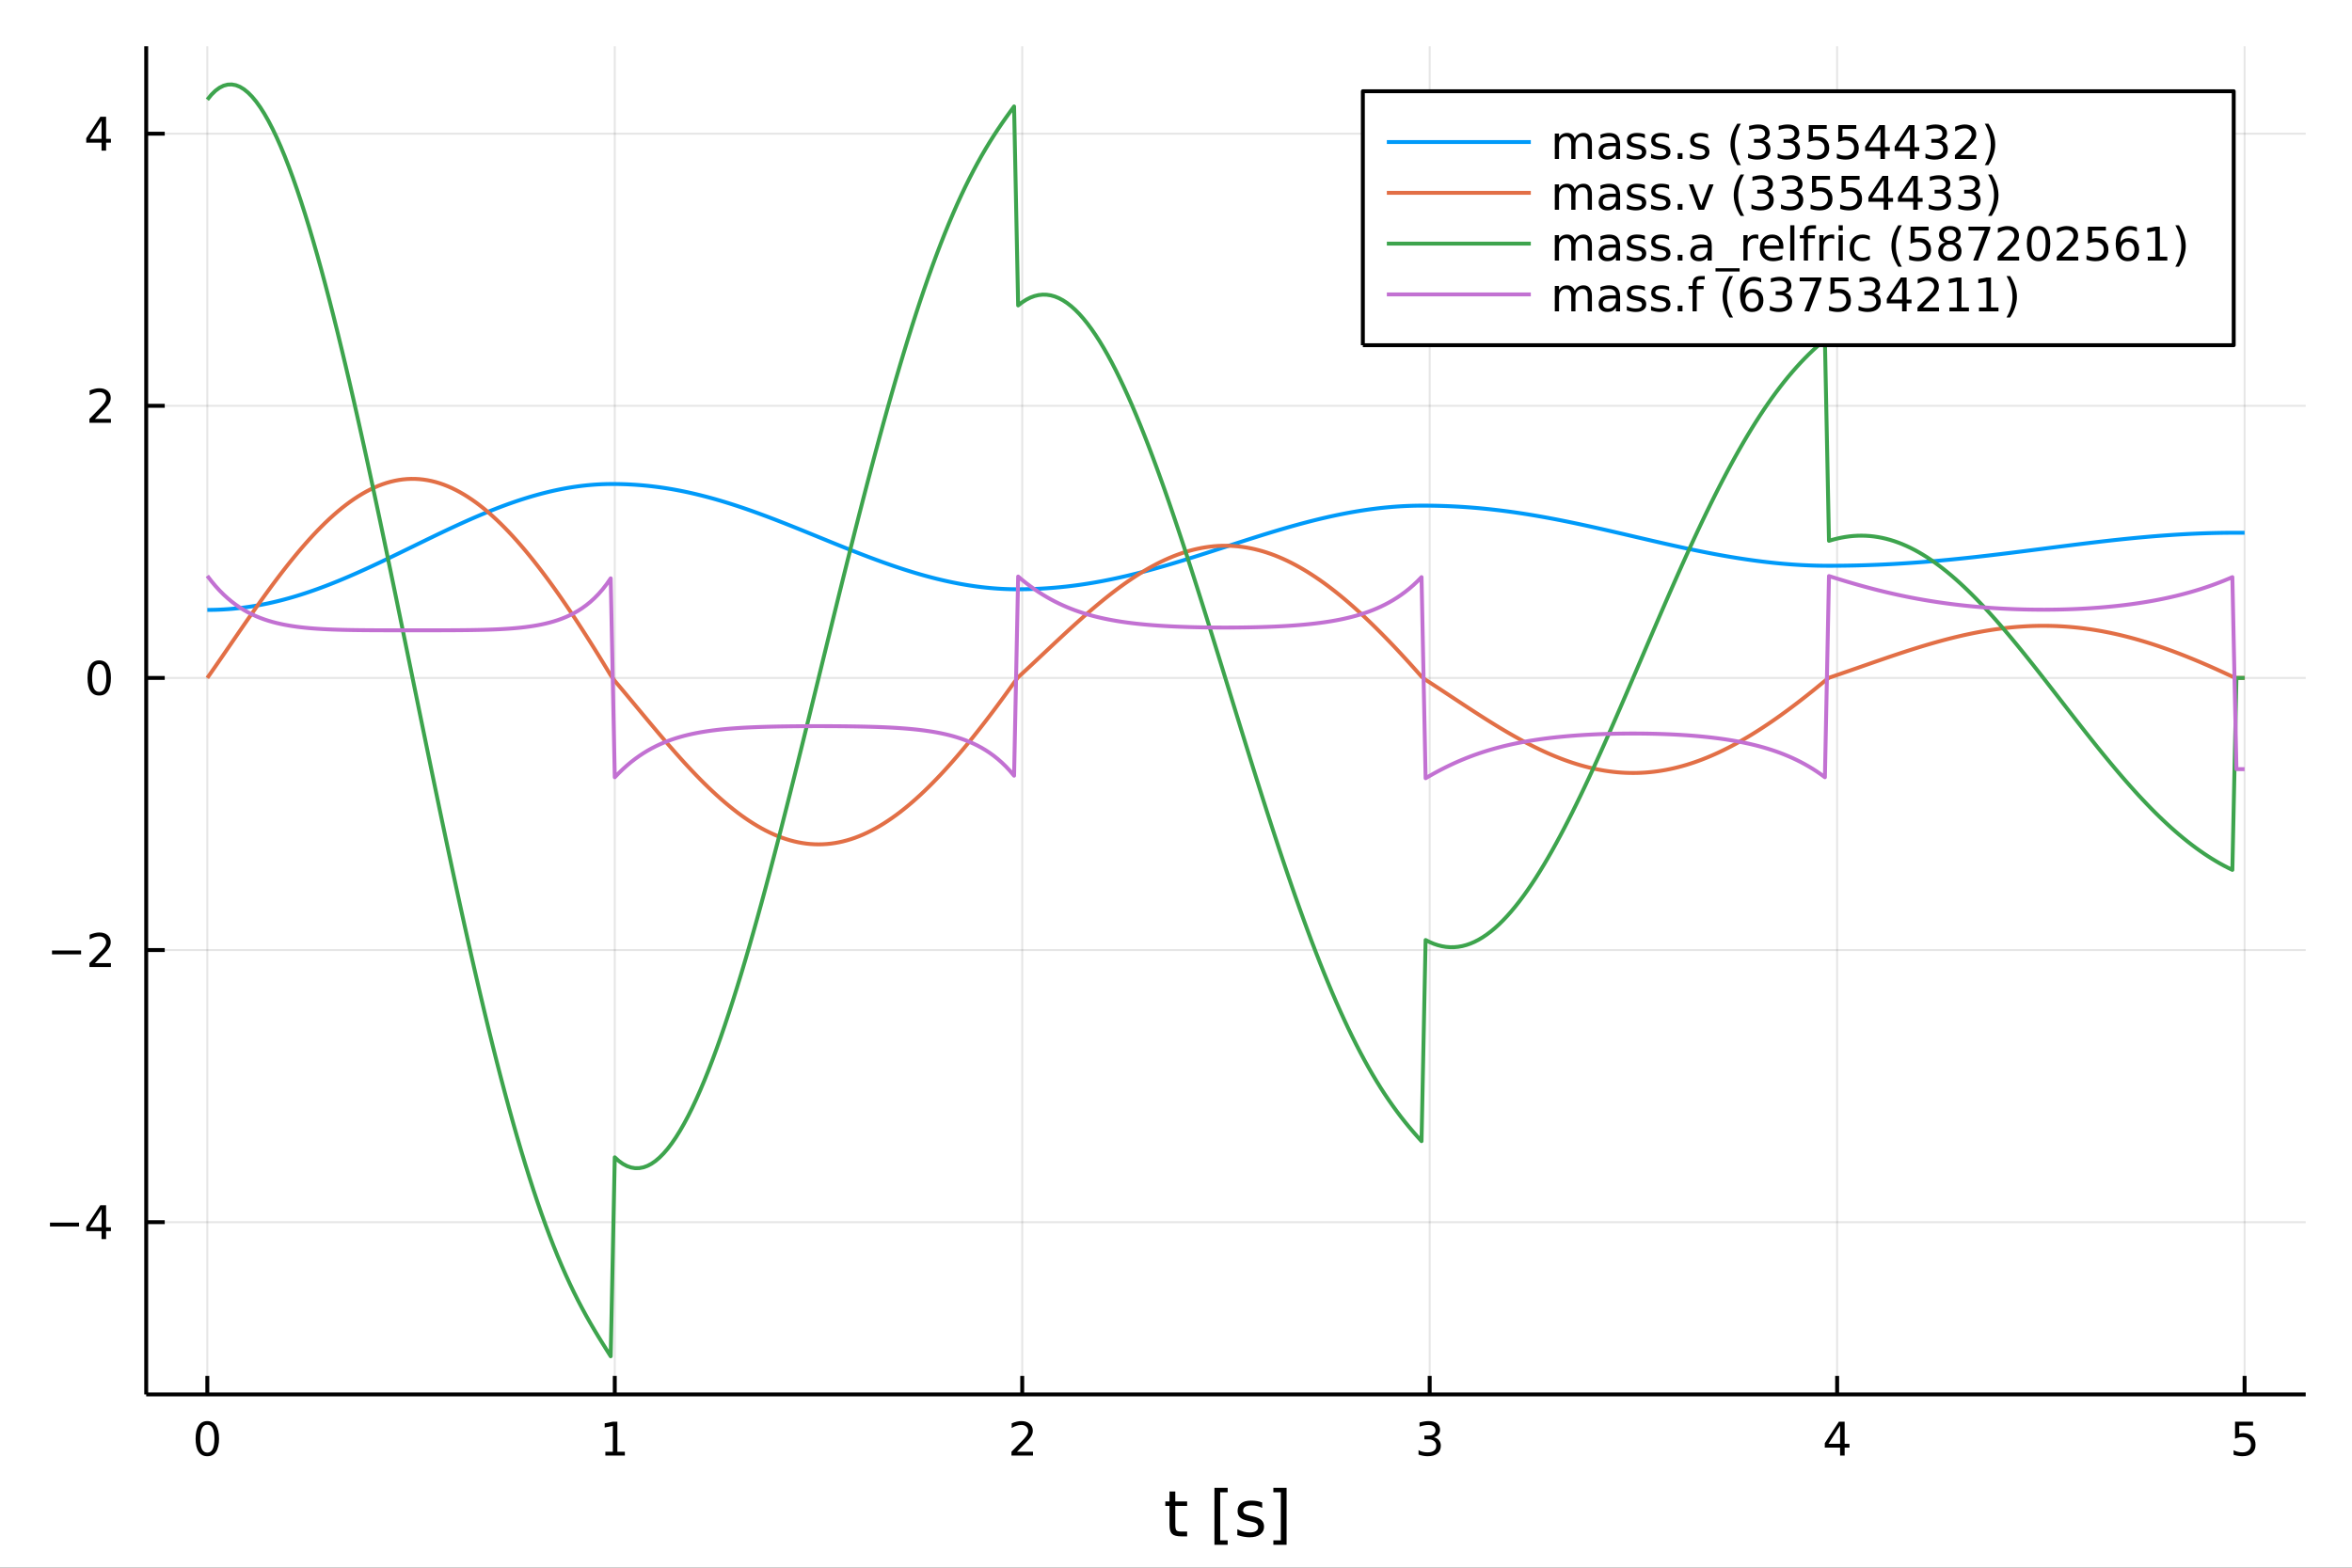 <?xml version="1.0" encoding="utf-8"?>
<svg xmlns="http://www.w3.org/2000/svg" xmlns:xlink="http://www.w3.org/1999/xlink" width="600" height="400" viewBox="0 0 2400 1600">
<rect x="0" y="0" width="2400" height="1600" fill="#333333" stroke="none"/>
<defs>
  <clipPath id="clip890">
    <rect x="0" y="0" width="2400" height="1600"/>
  </clipPath>
</defs>
<path clip-path="url(#clip890)" d="
M0 1600 L2400 1600 L2400 0 L0 0  Z
  " fill="#ffffff" fill-rule="evenodd" fill-opacity="1"/>
<defs>
  <clipPath id="clip891">
    <rect x="480" y="0" width="1681" height="1600"/>
  </clipPath>
</defs>
<path clip-path="url(#clip890)" d="
M149.191 1423.18 L2352.76 1423.18 L2352.76 47.244 L149.191 47.244  Z
  " fill="#ffffff" fill-rule="evenodd" fill-opacity="1"/>
<defs>
  <clipPath id="clip892">
    <rect x="149" y="47" width="2205" height="1377"/>
  </clipPath>
</defs>
<polyline clip-path="url(#clip892)" style="stroke:#000000; stroke-linecap:butt; stroke-linejoin:round; stroke-width:2; stroke-opacity:0.1; fill:none" points="
  211.556,1423.18 211.556,47.244 
  "/>
<polyline clip-path="url(#clip892)" style="stroke:#000000; stroke-linecap:butt; stroke-linejoin:round; stroke-width:2; stroke-opacity:0.1; fill:none" points="
  627.323,1423.18 627.323,47.244 
  "/>
<polyline clip-path="url(#clip892)" style="stroke:#000000; stroke-linecap:butt; stroke-linejoin:round; stroke-width:2; stroke-opacity:0.1; fill:none" points="
  1043.09,1423.18 1043.09,47.244 
  "/>
<polyline clip-path="url(#clip892)" style="stroke:#000000; stroke-linecap:butt; stroke-linejoin:round; stroke-width:2; stroke-opacity:0.1; fill:none" points="
  1458.86,1423.18 1458.86,47.244 
  "/>
<polyline clip-path="url(#clip892)" style="stroke:#000000; stroke-linecap:butt; stroke-linejoin:round; stroke-width:2; stroke-opacity:0.1; fill:none" points="
  1874.62,1423.18 1874.62,47.244 
  "/>
<polyline clip-path="url(#clip892)" style="stroke:#000000; stroke-linecap:butt; stroke-linejoin:round; stroke-width:2; stroke-opacity:0.1; fill:none" points="
  2290.39,1423.18 2290.39,47.244 
  "/>
<polyline clip-path="url(#clip890)" style="stroke:#000000; stroke-linecap:butt; stroke-linejoin:round; stroke-width:4; stroke-opacity:1; fill:none" points="
  149.191,1423.18 2352.76,1423.18 
  "/>
<polyline clip-path="url(#clip890)" style="stroke:#000000; stroke-linecap:butt; stroke-linejoin:round; stroke-width:4; stroke-opacity:1; fill:none" points="
  211.556,1423.18 211.556,1404.28 
  "/>
<polyline clip-path="url(#clip890)" style="stroke:#000000; stroke-linecap:butt; stroke-linejoin:round; stroke-width:4; stroke-opacity:1; fill:none" points="
  627.323,1423.18 627.323,1404.28 
  "/>
<polyline clip-path="url(#clip890)" style="stroke:#000000; stroke-linecap:butt; stroke-linejoin:round; stroke-width:4; stroke-opacity:1; fill:none" points="
  1043.09,1423.18 1043.09,1404.28 
  "/>
<polyline clip-path="url(#clip890)" style="stroke:#000000; stroke-linecap:butt; stroke-linejoin:round; stroke-width:4; stroke-opacity:1; fill:none" points="
  1458.86,1423.18 1458.86,1404.28 
  "/>
<polyline clip-path="url(#clip890)" style="stroke:#000000; stroke-linecap:butt; stroke-linejoin:round; stroke-width:4; stroke-opacity:1; fill:none" points="
  1874.62,1423.18 1874.62,1404.28 
  "/>
<polyline clip-path="url(#clip890)" style="stroke:#000000; stroke-linecap:butt; stroke-linejoin:round; stroke-width:4; stroke-opacity:1; fill:none" points="
  2290.39,1423.18 2290.39,1404.28 
  "/>
<path clip-path="url(#clip890)" d="M211.556 1454.1 Q207.945 1454.1 206.116 1457.66 Q204.311 1461.2 204.311 1468.33 Q204.311 1475.44 206.116 1479.01 Q207.945 1482.55 211.556 1482.55 Q215.19 1482.55 216.996 1479.01 Q218.824 1475.44 218.824 1468.33 Q218.824 1461.2 216.996 1457.66 Q215.19 1454.1 211.556 1454.1 M211.556 1450.39 Q217.366 1450.39 220.422 1455 Q223.5 1459.58 223.5 1468.33 Q223.5 1477.06 220.422 1481.67 Q217.366 1486.25 211.556 1486.25 Q205.746 1486.25 202.667 1481.67 Q199.612 1477.06 199.612 1468.33 Q199.612 1459.58 202.667 1455 Q205.746 1450.39 211.556 1450.39 Z" fill="#000000" fill-rule="evenodd" fill-opacity="1" /><path clip-path="url(#clip890)" d="M617.705 1481.64 L625.344 1481.64 L625.344 1455.28 L617.034 1456.95 L617.034 1452.69 L625.297 1451.02 L629.973 1451.02 L629.973 1481.64 L637.612 1481.64 L637.612 1485.58 L617.705 1485.58 L617.705 1481.64 Z" fill="#000000" fill-rule="evenodd" fill-opacity="1" /><path clip-path="url(#clip890)" d="M1037.74 1481.64 L1054.06 1481.64 L1054.06 1485.58 L1032.12 1485.58 L1032.12 1481.64 Q1034.78 1478.89 1039.36 1474.26 Q1043.97 1469.61 1045.15 1468.27 Q1047.4 1465.74 1048.28 1464.01 Q1049.18 1462.25 1049.18 1460.56 Q1049.18 1457.8 1047.23 1456.07 Q1045.31 1454.33 1042.21 1454.33 Q1040.01 1454.33 1037.56 1455.09 Q1035.13 1455.86 1032.35 1457.41 L1032.35 1452.69 Q1035.17 1451.55 1037.63 1450.97 Q1040.08 1450.39 1042.12 1450.39 Q1047.49 1450.39 1050.68 1453.08 Q1053.88 1455.77 1053.88 1460.26 Q1053.88 1462.39 1053.07 1464.31 Q1052.28 1466.2 1050.17 1468.8 Q1049.59 1469.47 1046.49 1472.69 Q1043.39 1475.88 1037.74 1481.64 Z" fill="#000000" fill-rule="evenodd" fill-opacity="1" /><path clip-path="url(#clip890)" d="M1463.1 1466.95 Q1466.46 1467.66 1468.34 1469.93 Q1470.23 1472.2 1470.23 1475.53 Q1470.23 1480.65 1466.72 1483.45 Q1463.2 1486.25 1456.72 1486.25 Q1454.54 1486.25 1452.22 1485.81 Q1449.93 1485.39 1447.48 1484.54 L1447.48 1480.02 Q1449.42 1481.16 1451.74 1481.74 Q1454.05 1482.32 1456.58 1482.32 Q1460.97 1482.32 1463.27 1480.58 Q1465.58 1478.84 1465.58 1475.53 Q1465.58 1472.48 1463.43 1470.77 Q1461.3 1469.03 1457.48 1469.03 L1453.45 1469.03 L1453.45 1465.19 L1457.66 1465.19 Q1461.11 1465.19 1462.94 1463.82 Q1464.77 1462.43 1464.77 1459.84 Q1464.77 1457.18 1462.87 1455.77 Q1461 1454.33 1457.48 1454.33 Q1455.56 1454.33 1453.36 1454.75 Q1451.16 1455.16 1448.52 1456.04 L1448.52 1451.88 Q1451.18 1451.14 1453.5 1450.77 Q1455.84 1450.39 1457.9 1450.39 Q1463.22 1450.39 1466.32 1452.83 Q1469.42 1455.23 1469.42 1459.35 Q1469.42 1462.22 1467.78 1464.21 Q1466.14 1466.18 1463.1 1466.95 Z" fill="#000000" fill-rule="evenodd" fill-opacity="1" /><path clip-path="url(#clip890)" d="M1877.63 1455.09 L1865.83 1473.54 L1877.63 1473.54 L1877.63 1455.09 M1876.41 1451.02 L1882.29 1451.02 L1882.29 1473.54 L1887.22 1473.54 L1887.22 1477.43 L1882.29 1477.43 L1882.29 1485.58 L1877.63 1485.58 L1877.63 1477.43 L1862.03 1477.43 L1862.03 1472.92 L1876.41 1451.02 Z" fill="#000000" fill-rule="evenodd" fill-opacity="1" /><path clip-path="url(#clip890)" d="M2280.67 1451.02 L2299.03 1451.02 L2299.03 1454.96 L2284.95 1454.96 L2284.95 1463.43 Q2285.97 1463.08 2286.99 1462.92 Q2288.01 1462.73 2289.03 1462.73 Q2294.81 1462.73 2298.19 1465.9 Q2301.57 1469.08 2301.57 1474.49 Q2301.57 1480.07 2298.1 1483.17 Q2294.63 1486.25 2288.31 1486.25 Q2286.13 1486.25 2283.86 1485.88 Q2281.62 1485.51 2279.21 1484.77 L2279.21 1480.07 Q2281.29 1481.2 2283.52 1481.76 Q2285.74 1482.32 2288.21 1482.32 Q2292.22 1482.32 2294.56 1480.21 Q2296.9 1478.1 2296.9 1474.49 Q2296.9 1470.88 2294.56 1468.77 Q2292.22 1466.67 2288.21 1466.67 Q2286.34 1466.67 2284.46 1467.08 Q2282.61 1467.5 2280.67 1468.38 L2280.67 1451.02 Z" fill="#000000" fill-rule="evenodd" fill-opacity="1" /><path clip-path="url(#clip890)" d="M1199.28 1522.27 L1199.28 1532.4 L1211.35 1532.4 L1211.35 1536.95 L1199.28 1536.95 L1199.28 1556.3 Q1199.28 1560.66 1200.46 1561.9 Q1201.67 1563.14 1205.33 1563.14 L1211.35 1563.14 L1211.35 1568.04 L1205.33 1568.04 Q1198.55 1568.04 1195.97 1565.53 Q1193.4 1562.98 1193.4 1556.3 L1193.4 1536.95 L1189.1 1536.95 L1189.1 1532.4 L1193.4 1532.4 L1193.4 1522.27 L1199.28 1522.27 Z" fill="#000000" fill-rule="evenodd" fill-opacity="1" /><path clip-path="url(#clip890)" d="M1239.23 1518.52 L1252.72 1518.52 L1252.72 1523.07 L1245.09 1523.07 L1245.09 1572.09 L1252.72 1572.09 L1252.72 1576.64 L1239.23 1576.64 L1239.23 1518.52 Z" fill="#000000" fill-rule="evenodd" fill-opacity="1" /><path clip-path="url(#clip890)" d="M1287.93 1533.45 L1287.93 1538.98 Q1285.44 1537.71 1282.77 1537.07 Q1280.1 1536.44 1277.23 1536.44 Q1272.87 1536.44 1270.68 1537.77 Q1268.51 1539.11 1268.51 1541.79 Q1268.51 1543.82 1270.07 1545 Q1271.63 1546.15 1276.34 1547.2 L1278.35 1547.64 Q1284.58 1548.98 1287.19 1551.43 Q1289.84 1553.85 1289.84 1558.21 Q1289.84 1563.17 1285.89 1566.07 Q1281.97 1568.97 1275.1 1568.97 Q1272.23 1568.97 1269.12 1568.39 Q1266.03 1567.85 1262.59 1566.74 L1262.59 1560.69 Q1265.84 1562.38 1268.99 1563.24 Q1272.14 1564.07 1275.23 1564.07 Q1279.36 1564.07 1281.59 1562.66 Q1283.82 1561.23 1283.82 1558.65 Q1283.82 1556.27 1282.2 1554.99 Q1280.61 1553.72 1275.16 1552.54 L1273.13 1552.07 Q1267.68 1550.92 1265.26 1548.56 Q1262.85 1546.18 1262.85 1542.04 Q1262.85 1537.01 1266.41 1534.27 Q1269.98 1531.54 1276.53 1531.54 Q1279.78 1531.54 1282.64 1532.01 Q1285.51 1532.49 1287.93 1533.45 Z" fill="#000000" fill-rule="evenodd" fill-opacity="1" /><path clip-path="url(#clip890)" d="M1312.85 1518.52 L1312.85 1576.64 L1299.35 1576.64 L1299.35 1572.09 L1306.96 1572.09 L1306.96 1523.07 L1299.35 1523.07 L1299.35 1518.52 L1312.85 1518.52 Z" fill="#000000" fill-rule="evenodd" fill-opacity="1" /><polyline clip-path="url(#clip892)" style="stroke:#000000; stroke-linecap:butt; stroke-linejoin:round; stroke-width:2; stroke-opacity:0.1; fill:none" points="
  149.191,1247.37 2352.76,1247.37 
  "/>
<polyline clip-path="url(#clip892)" style="stroke:#000000; stroke-linecap:butt; stroke-linejoin:round; stroke-width:2; stroke-opacity:0.1; fill:none" points="
  149.191,969.637 2352.76,969.637 
  "/>
<polyline clip-path="url(#clip892)" style="stroke:#000000; stroke-linecap:butt; stroke-linejoin:round; stroke-width:2; stroke-opacity:0.1; fill:none" points="
  149.191,691.907 2352.76,691.907 
  "/>
<polyline clip-path="url(#clip892)" style="stroke:#000000; stroke-linecap:butt; stroke-linejoin:round; stroke-width:2; stroke-opacity:0.1; fill:none" points="
  149.191,414.176 2352.76,414.176 
  "/>
<polyline clip-path="url(#clip892)" style="stroke:#000000; stroke-linecap:butt; stroke-linejoin:round; stroke-width:2; stroke-opacity:0.1; fill:none" points="
  149.191,136.446 2352.76,136.446 
  "/>
<polyline clip-path="url(#clip890)" style="stroke:#000000; stroke-linecap:butt; stroke-linejoin:round; stroke-width:4; stroke-opacity:1; fill:none" points="
  149.191,1423.18 149.191,47.244 
  "/>
<polyline clip-path="url(#clip890)" style="stroke:#000000; stroke-linecap:butt; stroke-linejoin:round; stroke-width:4; stroke-opacity:1; fill:none" points="
  149.191,1247.37 168.089,1247.37 
  "/>
<polyline clip-path="url(#clip890)" style="stroke:#000000; stroke-linecap:butt; stroke-linejoin:round; stroke-width:4; stroke-opacity:1; fill:none" points="
  149.191,969.637 168.089,969.637 
  "/>
<polyline clip-path="url(#clip890)" style="stroke:#000000; stroke-linecap:butt; stroke-linejoin:round; stroke-width:4; stroke-opacity:1; fill:none" points="
  149.191,691.907 168.089,691.907 
  "/>
<polyline clip-path="url(#clip890)" style="stroke:#000000; stroke-linecap:butt; stroke-linejoin:round; stroke-width:4; stroke-opacity:1; fill:none" points="
  149.191,414.176 168.089,414.176 
  "/>
<polyline clip-path="url(#clip890)" style="stroke:#000000; stroke-linecap:butt; stroke-linejoin:round; stroke-width:4; stroke-opacity:1; fill:none" points="
  149.191,136.446 168.089,136.446 
  "/>
<path clip-path="url(#clip890)" d="M50.992 1247.82 L80.668 1247.82 L80.668 1251.75 L50.992 1251.75 L50.992 1247.82 Z" fill="#000000" fill-rule="evenodd" fill-opacity="1" /><path clip-path="url(#clip890)" d="M103.608 1234.16 L91.802 1252.61 L103.608 1252.61 L103.608 1234.16 M102.381 1230.09 L108.26 1230.09 L108.26 1252.61 L113.191 1252.61 L113.191 1256.5 L108.26 1256.5 L108.26 1264.65 L103.608 1264.65 L103.608 1256.5 L88.006 1256.5 L88.006 1251.99 L102.381 1230.09 Z" fill="#000000" fill-rule="evenodd" fill-opacity="1" /><path clip-path="url(#clip890)" d="M53.075 970.088 L82.751 970.088 L82.751 974.023 L53.075 974.023 L53.075 970.088 Z" fill="#000000" fill-rule="evenodd" fill-opacity="1" /><path clip-path="url(#clip890)" d="M96.871 982.982 L113.191 982.982 L113.191 986.917 L91.246 986.917 L91.246 982.982 Q93.909 980.227 98.492 975.597 Q103.098 970.945 104.279 969.602 Q106.524 967.079 107.404 965.343 Q108.307 963.584 108.307 961.894 Q108.307 959.139 106.362 957.403 Q104.441 955.667 101.339 955.667 Q99.14 955.667 96.686 956.431 Q94.256 957.195 91.478 958.746 L91.478 954.024 Q94.302 952.889 96.756 952.311 Q99.21 951.732 101.246 951.732 Q106.617 951.732 109.811 954.417 Q113.006 957.102 113.006 961.593 Q113.006 963.723 112.196 965.644 Q111.408 967.542 109.302 970.135 Q108.723 970.806 105.621 974.023 Q102.52 977.218 96.871 982.982 Z" fill="#000000" fill-rule="evenodd" fill-opacity="1" /><path clip-path="url(#clip890)" d="M101.246 677.705 Q97.635 677.705 95.807 681.27 Q94.001 684.812 94.001 691.941 Q94.001 699.048 95.807 702.613 Q97.635 706.154 101.246 706.154 Q104.881 706.154 106.686 702.613 Q108.515 699.048 108.515 691.941 Q108.515 684.812 106.686 681.27 Q104.881 677.705 101.246 677.705 M101.246 674.002 Q107.057 674.002 110.112 678.608 Q113.191 683.191 113.191 691.941 Q113.191 700.668 110.112 705.275 Q107.057 709.858 101.246 709.858 Q95.436 709.858 92.358 705.275 Q89.302 700.668 89.302 691.941 Q89.302 683.191 92.358 678.608 Q95.436 674.002 101.246 674.002 Z" fill="#000000" fill-rule="evenodd" fill-opacity="1" /><path clip-path="url(#clip890)" d="M96.871 427.521 L113.191 427.521 L113.191 431.456 L91.246 431.456 L91.246 427.521 Q93.909 424.766 98.492 420.137 Q103.098 415.484 104.279 414.142 Q106.524 411.618 107.404 409.882 Q108.307 408.123 108.307 406.433 Q108.307 403.679 106.362 401.943 Q104.441 400.206 101.339 400.206 Q99.14 400.206 96.686 400.97 Q94.256 401.734 91.478 403.285 L91.478 398.563 Q94.302 397.429 96.756 396.85 Q99.21 396.271 101.246 396.271 Q106.617 396.271 109.811 398.956 Q113.006 401.642 113.006 406.132 Q113.006 408.262 112.196 410.183 Q111.408 412.081 109.302 414.674 Q108.723 415.345 105.621 418.563 Q102.52 421.757 96.871 427.521 Z" fill="#000000" fill-rule="evenodd" fill-opacity="1" /><path clip-path="url(#clip890)" d="M103.608 123.24 L91.802 141.689 L103.608 141.689 L103.608 123.24 M102.381 119.166 L108.26 119.166 L108.26 141.689 L113.191 141.689 L113.191 145.578 L108.26 145.578 L108.26 153.726 L103.608 153.726 L103.608 145.578 L88.006 145.578 L88.006 141.064 L102.381 119.166 Z" fill="#000000" fill-rule="evenodd" fill-opacity="1" /><polyline clip-path="url(#clip892)" style="stroke:#009af9; stroke-linecap:butt; stroke-linejoin:round; stroke-width:4; stroke-opacity:1; fill:none" points="
  211.556,622.474 215.714,622.444 219.871,622.355 224.029,622.206 228.187,621.997 232.344,621.727 236.502,621.397 240.66,621.006 244.817,620.555 248.975,620.043 
  253.133,619.472 257.29,618.841 261.448,618.15 265.606,617.401 269.763,616.593 273.921,615.728 278.079,614.806 282.236,613.828 286.394,612.795 290.552,611.708 
  294.709,610.567 298.867,609.375 303.025,608.131 307.182,606.837 311.34,605.495 315.498,604.105 319.655,602.669 323.813,601.189 327.971,599.665 332.128,598.1 
  336.286,596.494 340.444,594.85 344.601,593.17 348.759,591.453 352.917,589.703 357.074,587.921 361.232,586.109 365.39,584.269 369.547,582.403 373.705,580.512 
  377.863,578.598 382.02,576.663 386.178,574.71 390.336,572.739 394.493,570.754 398.651,568.756 402.809,566.748 406.966,564.731 411.124,562.707 415.282,560.678 
  419.439,558.647 423.597,556.615 427.755,554.585 431.912,552.558 436.07,550.536 440.228,548.522 444.385,546.517 448.543,544.523 452.701,542.543 456.858,540.578 
  461.016,538.63 465.174,536.702 469.331,534.794 473.489,532.91 477.647,531.051 481.804,529.219 485.962,527.416 490.12,525.643 494.277,523.902 498.435,522.195 
  502.593,520.525 506.75,518.891 510.908,517.297 515.066,515.743 519.223,514.232 523.381,512.765 527.539,511.343 531.696,509.968 535.854,508.641 540.012,507.363 
  544.17,506.137 548.327,504.963 552.485,503.842 556.643,502.776 560.8,501.766 564.958,500.812 569.116,499.917 573.273,499.081 577.431,498.305 581.589,497.59 
  585.746,496.936 589.904,496.346 594.062,495.819 598.219,495.356 602.377,494.959 606.535,494.627 610.692,494.362 614.85,494.164 619.008,494.034 623.165,493.973 
  627.323,493.977 631.481,494.032 635.638,494.136 639.796,494.289 643.954,494.492 648.111,494.745 652.269,495.048 656.427,495.401 660.584,495.804 664.742,496.257 
  668.9,496.759 673.057,497.31 677.215,497.911 681.373,498.56 685.53,499.257 689.688,500.001 693.846,500.792 698.003,501.63 702.161,502.513 706.319,503.44 
  710.476,504.412 714.634,505.427 718.792,506.484 722.949,507.581 727.107,508.719 731.265,509.896 735.422,511.111 739.58,512.362 743.738,513.648 747.895,514.969 
  752.053,516.323 756.211,517.709 760.368,519.125 764.526,520.57 768.684,522.042 772.841,523.54 776.999,525.063 781.157,526.609 785.314,528.176 789.472,529.763 
  793.63,531.369 797.787,532.991 801.945,534.628 806.103,536.279 810.26,537.941 814.418,539.614 818.576,541.295 822.733,542.983 826.891,544.676 831.049,546.373 
  835.206,548.071 839.364,549.77 843.522,551.467 847.679,553.161 851.837,554.849 855.995,556.531 860.152,558.204 864.31,559.868 868.468,561.519 872.625,563.157 
  876.783,564.78 880.941,566.387 885.098,567.975 889.256,569.543 893.414,571.09 897.571,572.613 901.729,574.112 905.887,575.585 910.044,577.03 914.202,578.447 
  918.36,579.832 922.517,581.186 926.675,582.507 930.833,583.792 934.99,585.042 939.148,586.255 943.306,587.429 947.463,588.563 951.621,589.656 955.779,590.707 
  959.936,591.715 964.094,592.679 968.252,593.597 972.41,594.469 976.567,595.293 980.725,596.069 984.883,596.796 989.04,597.473 993.198,598.098 997.356,598.672 
  1001.51,599.193 1005.67,599.661 1009.83,600.075 1013.99,600.435 1018.14,600.739 1022.3,600.987 1026.46,601.178 1030.62,601.313 1034.77,601.389 1038.93,601.407 
  1043.09,601.381 1047.25,601.316 1051.41,601.213 1055.56,601.071 1059.72,600.89 1063.88,600.67 1068.04,600.411 1072.19,600.113 1076.35,599.776 1080.51,599.4 
  1084.67,598.985 1088.82,598.532 1092.98,598.04 1097.14,597.511 1101.3,596.944 1105.45,596.339 1109.61,595.699 1113.77,595.022 1117.93,594.31 1122.09,593.562 
  1126.24,592.781 1130.4,591.965 1134.56,591.116 1138.72,590.236 1142.87,589.323 1147.03,588.38 1151.19,587.408 1155.35,586.406 1159.5,585.377 1163.66,584.321 
  1167.82,583.24 1171.98,582.133 1176.14,581.003 1180.29,579.85 1184.45,578.676 1188.61,577.482 1192.77,576.268 1196.92,575.036 1201.08,573.788 1205.24,572.524 
  1209.4,571.246 1213.55,569.955 1217.71,568.652 1221.87,567.338 1226.03,566.015 1230.19,564.684 1234.34,563.347 1238.5,562.005 1242.66,560.659 1246.82,559.311 
  1250.97,557.961 1255.13,556.611 1259.29,555.263 1263.45,553.918 1267.6,552.578 1271.76,551.243 1275.92,549.915 1280.08,548.595 1284.23,547.285 1288.39,545.986 
  1292.55,544.699 1296.71,543.426 1300.87,542.168 1305.02,540.926 1309.18,539.701 1313.34,538.495 1317.5,537.309 1321.65,536.144 1325.81,535.002 1329.97,533.883 
  1334.13,532.788 1338.28,531.719 1342.44,530.677 1346.6,529.663 1350.76,528.678 1354.92,527.723 1359.07,526.799 1363.23,525.907 1367.39,525.048 1371.55,524.223 
  1375.7,523.433 1379.86,522.678 1384.02,521.96 1388.18,521.28 1392.33,520.638 1396.49,520.035 1400.65,519.471 1404.81,518.948 1408.96,518.467 1413.12,518.027 
  1417.28,517.63 1421.44,517.276 1425.6,516.965 1429.75,516.699 1433.91,516.478 1438.07,516.302 1442.23,516.172 1446.38,516.088 1450.54,516.051 1454.7,516.056 
  1458.86,516.089 1463.01,516.148 1467.17,516.235 1471.33,516.349 1475.49,516.49 1479.65,516.658 1483.8,516.855 1487.96,517.078 1492.12,517.329 1496.28,517.607 
  1500.43,517.913 1504.59,518.246 1508.75,518.605 1512.91,518.991 1517.06,519.404 1521.22,519.843 1525.38,520.307 1529.54,520.798 1533.69,521.313 1537.85,521.853 
  1542.01,522.418 1546.17,523.006 1550.33,523.617 1554.48,524.251 1558.64,524.908 1562.8,525.586 1566.96,526.286 1571.11,527.005 1575.27,527.745 1579.43,528.504 
  1583.59,529.282 1587.74,530.077 1591.9,530.889 1596.06,531.717 1600.22,532.56 1604.38,533.418 1608.53,534.29 1612.69,535.175 1616.85,536.071 1621.01,536.979 
  1625.16,537.897 1629.32,538.825 1633.48,539.761 1637.64,540.704 1641.79,541.654 1645.95,542.61 1650.11,543.571 1654.27,544.535 1658.43,545.502 1662.58,546.471 
  1666.74,547.441 1670.9,548.411 1675.06,549.38 1679.21,550.346 1683.37,551.31 1687.53,552.27 1691.69,553.225 1695.84,554.174 1700,555.116 1704.16,556.05 
  1708.32,556.976 1712.47,557.892 1716.63,558.797 1720.79,559.69 1724.95,560.571 1729.11,561.439 1733.26,562.292 1737.42,563.13 1741.58,563.952 1745.74,564.757 
  1749.89,565.545 1754.05,566.313 1758.21,567.062 1762.37,567.791 1766.52,568.499 1770.68,569.185 1774.84,569.849 1779,570.489 1783.16,571.105 1787.31,571.696 
  1791.47,572.262 1795.63,572.802 1799.79,573.315 1803.94,573.801 1808.1,574.259 1812.26,574.688 1816.42,575.088 1820.57,575.458 1824.73,575.798 1828.89,576.108 
  1833.05,576.386 1837.2,576.632 1841.36,576.846 1845.52,577.028 1849.68,577.177 1853.84,577.292 1857.99,577.373 1862.15,577.42 1866.31,577.433 1870.47,577.424 
  1874.62,577.401 1878.78,577.363 1882.94,577.312 1887.1,577.246 1891.25,577.165 1895.41,577.071 1899.57,576.961 1903.73,576.838 1907.89,576.699 1912.04,576.546 
  1916.2,576.379 1920.36,576.198 1924.52,576.002 1928.67,575.792 1932.83,575.568 1936.99,575.33 1941.15,575.078 1945.3,574.812 1949.46,574.533 1953.62,574.241 
  1957.78,573.936 1961.93,573.618 1966.09,573.287 1970.25,572.944 1974.41,572.589 1978.57,572.222 1982.72,571.844 1986.88,571.455 1991.04,571.054 1995.2,570.643 
  1999.35,570.223 2003.51,569.792 2007.67,569.352 2011.83,568.903 2015.98,568.446 2020.14,567.98 2024.3,567.507 2028.46,567.026 2032.62,566.538 2036.77,566.045 
  2040.93,565.545 2045.09,565.04 2049.25,564.53 2053.4,564.015 2057.56,563.496 2061.72,562.975 2065.88,562.45 2070.03,561.922 2074.19,561.393 2078.35,560.862 
  2082.51,560.331 2086.67,559.799 2090.82,559.267 2094.98,558.736 2099.14,558.207 2103.3,557.679 2107.45,557.153 2111.61,556.63 2115.77,556.111 2119.93,555.596 
  2124.08,555.085 2128.24,554.579 2132.4,554.079 2136.56,553.585 2140.71,553.097 2144.87,552.616 2149.03,552.143 2153.19,551.679 2157.35,551.223 2161.5,550.776 
  2165.66,550.338 2169.82,549.911 2173.98,549.494 2178.13,549.089 2182.29,548.695 2186.45,548.313 2190.61,547.943 2194.76,547.586 2198.92,547.243 2203.08,546.913 
  2207.24,546.598 2211.4,546.296 2215.55,546.01 2219.71,545.739 2223.87,545.484 2228.03,545.245 2232.18,545.022 2236.34,544.816 2240.5,544.627 2244.66,544.455 
  2248.81,544.301 2252.97,544.164 2257.13,544.046 2261.29,543.947 2265.44,543.866 2269.6,543.804 2273.76,543.761 2277.92,543.737 2282.08,543.733 2286.23,543.733 
  2290.39,543.733 
  "/>
<polyline clip-path="url(#clip892)" style="stroke:#e26f46; stroke-linecap:butt; stroke-linejoin:round; stroke-width:4; stroke-opacity:1; fill:none" points="
  211.556,691.907 215.714,685.979 219.871,680.007 224.029,673.999 228.187,667.966 232.344,661.916 236.502,655.86 240.66,649.806 244.817,643.764 248.975,637.743 
  253.133,631.751 257.29,625.797 261.448,619.889 265.606,614.035 269.763,608.242 273.921,602.519 278.079,596.872 282.236,591.309 286.394,585.836 290.552,580.46 
  294.709,575.187 298.867,570.025 303.025,564.977 307.182,560.05 311.34,555.251 315.498,550.585 319.655,546.056 323.813,541.669 327.971,537.43 332.128,533.344 
  336.286,529.413 340.444,525.644 344.601,522.04 348.759,518.604 352.917,515.34 357.074,512.253 361.232,509.344 365.39,506.617 369.547,504.075 373.705,501.72 
  377.863,499.556 382.02,497.583 386.178,495.804 390.336,494.222 394.493,492.837 398.651,491.652 402.809,490.667 406.966,489.883 411.124,489.301 415.282,488.921 
  419.439,488.745 423.597,488.772 427.755,489.002 431.912,489.435 436.07,490.071 440.228,490.908 444.385,491.947 448.543,493.185 452.701,494.623 456.858,496.258 
  461.016,498.088 465.174,500.113 469.331,502.33 473.489,504.737 477.647,507.331 481.804,510.111 485.962,513.073 490.12,516.215 494.277,519.533 498.435,523.025 
  502.593,526.687 506.75,530.517 510.908,534.509 515.066,538.662 519.223,542.969 523.381,547.429 527.539,552.038 531.696,556.79 535.854,561.681 540.012,566.708 
  544.17,571.866 548.327,577.151 552.485,582.558 556.643,588.082 560.8,593.721 564.958,599.469 569.116,605.322 573.273,611.277 577.431,617.327 581.589,623.469 
  585.746,629.7 589.904,636.015 594.062,642.411 598.219,648.885 602.377,655.433 606.535,662.053 610.692,668.744 614.85,675.503 619.008,682.328 623.165,689.219 
  627.323,694.895 631.481,699.806 635.638,704.751 639.796,709.72 643.954,714.709 648.111,719.707 652.269,724.71 656.427,729.709 660.584,734.698 664.742,739.668 
  668.9,744.613 673.057,749.526 677.215,754.4 681.373,759.23 685.53,764.008 689.688,768.728 693.846,773.385 698.003,777.972 702.161,782.485 706.319,786.916 
  710.476,791.262 714.634,795.516 718.792,799.674 722.949,803.731 727.107,807.683 731.265,811.524 735.422,815.251 739.58,818.86 743.738,822.345 747.895,825.702 
  752.053,828.93 756.211,832.022 760.368,834.977 764.526,837.791 768.684,840.461 772.841,842.983 776.999,845.357 781.157,847.578 785.314,849.645 789.472,851.555 
  793.63,853.306 797.787,854.897 801.945,856.325 806.103,857.59 810.26,858.69 814.418,859.623 818.576,860.389 822.733,860.987 826.891,861.416 831.049,861.675 
  835.206,861.765 839.364,861.685 843.522,861.435 847.679,861.016 851.837,860.427 855.995,859.669 860.152,858.743 864.31,857.65 868.468,856.391 872.625,854.966 
  876.783,853.378 880.941,851.627 885.098,849.716 889.256,847.645 893.414,845.418 897.571,843.036 901.729,840.501 905.887,837.815 910.044,834.982 914.202,832.003 
  918.36,828.881 922.517,825.62 926.675,822.222 930.833,818.689 934.99,815.026 939.148,811.236 943.306,807.321 947.463,803.285 951.621,799.131 955.779,794.862 
  959.936,790.484 964.094,785.998 968.252,781.409 972.41,776.719 976.567,771.932 980.725,767.053 984.883,762.085 989.04,757.032 993.198,751.895 997.356,746.68 
  1001.51,741.389 1005.67,736.025 1009.83,730.591 1013.99,725.09 1018.14,719.524 1022.3,713.895 1026.46,708.206 1030.62,702.458 1034.77,696.654 1038.93,691.191 
  1043.09,687.373 1047.25,683.525 1051.41,679.654 1055.56,675.765 1059.72,671.864 1063.88,667.954 1068.04,664.042 1072.19,660.134 1076.35,656.234 1080.51,652.349 
  1084.67,648.484 1088.82,644.643 1092.98,640.831 1097.14,637.055 1101.3,633.318 1105.45,629.625 1109.61,625.982 1113.77,622.391 1117.93,618.859 1122.09,615.389 
  1126.24,611.985 1130.4,608.654 1134.56,605.397 1138.72,602.219 1142.87,599.124 1147.03,596.115 1151.19,593.196 1155.35,590.371 1159.5,587.642 1163.66,585.013 
  1167.82,582.486 1171.98,580.065 1176.14,577.753 1180.29,575.551 1184.45,573.462 1188.61,571.489 1192.77,569.635 1196.92,567.9 1201.08,566.287 1205.24,564.798 
  1209.4,563.435 1213.55,562.198 1217.71,561.09 1221.87,560.112 1226.03,559.265 1230.19,558.55 1234.34,557.967 1238.5,557.518 1242.66,557.203 1246.82,557.023 
  1250.97,556.977 1255.13,557.067 1259.29,557.291 1263.45,557.651 1267.6,558.145 1271.76,558.774 1275.92,559.536 1280.08,560.432 1284.23,561.46 1288.39,562.62 
  1292.55,563.911 1296.71,565.331 1300.87,566.879 1305.02,568.555 1309.18,570.356 1313.34,572.281 1317.5,574.327 1321.65,576.495 1325.81,578.78 1329.97,581.182 
  1334.13,583.699 1338.28,586.329 1342.44,589.068 1346.6,591.915 1350.76,594.867 1354.92,597.922 1359.07,601.078 1363.23,604.332 1367.39,607.681 1371.55,611.122 
  1375.7,614.653 1379.86,618.272 1384.02,621.975 1388.18,625.76 1392.33,629.624 1396.49,633.564 1400.65,637.578 1404.81,641.662 1408.96,645.814 1413.12,650.033 
  1417.28,654.314 1421.44,658.657 1425.6,663.057 1429.75,667.513 1433.91,672.022 1438.07,676.583 1442.23,681.193 1446.38,685.852 1450.54,690.557 1454.7,693.813 
  1458.86,696.498 1463.01,699.203 1467.17,701.923 1471.33,704.655 1475.49,707.395 1479.65,710.141 1483.8,712.888 1487.96,715.634 1492.12,718.375 1496.28,721.106 
  1500.43,723.825 1504.59,726.528 1508.75,729.211 1512.91,731.871 1517.06,734.505 1521.22,737.109 1525.38,739.681 1529.54,742.216 1533.69,744.712 1537.85,747.165 
  1542.01,749.573 1546.17,751.933 1550.33,754.242 1554.48,756.497 1558.64,758.695 1562.8,760.832 1566.96,762.908 1571.11,764.919 1575.27,766.863 1579.43,768.737 
  1583.59,770.539 1587.74,772.268 1591.9,773.92 1596.06,775.495 1600.22,776.99 1604.38,778.404 1608.53,779.734 1612.69,780.979 1616.85,782.138 1621.01,783.209 
  1625.16,784.192 1629.32,785.084 1633.48,785.885 1637.64,786.593 1641.79,787.208 1645.95,787.729 1650.11,788.155 1654.27,788.485 1658.43,788.72 1662.58,788.858 
  1666.74,788.899 1670.9,788.843 1675.06,788.69 1679.21,788.44 1683.37,788.092 1687.53,787.648 1691.69,787.107 1695.84,786.469 1700,785.736 1704.16,784.907 
  1708.32,783.983 1712.47,782.965 1716.63,781.853 1720.79,780.649 1724.95,779.353 1729.11,777.967 1733.26,776.492 1737.42,774.928 1741.58,773.277 1745.74,771.54 
  1749.89,769.718 1754.05,767.814 1758.21,765.829 1762.37,763.763 1766.52,761.619 1770.68,759.399 1774.84,757.104 1779,754.735 1783.16,752.296 1787.31,749.786 
  1791.47,747.209 1795.63,744.567 1799.79,741.86 1803.94,739.092 1808.1,736.263 1812.26,733.377 1816.42,730.434 1820.57,727.438 1824.73,724.389 1828.89,721.29 
  1833.05,718.143 1837.2,714.949 1841.36,711.711 1845.52,708.43 1849.68,705.108 1853.84,701.747 1857.99,698.349 1862.15,694.915 1866.31,691.722 1870.47,690.316 
  1874.62,688.899 1878.78,687.472 1882.94,686.037 1887.1,684.596 1891.25,683.15 1895.41,681.701 1899.57,680.25 1903.73,678.799 1907.89,677.349 1912.04,675.903 
  1916.2,674.462 1920.36,673.028 1924.52,671.603 1928.67,670.188 1932.83,668.785 1936.99,667.395 1941.15,666.022 1945.3,664.665 1949.46,663.327 1953.62,662.01 
  1957.78,660.714 1961.93,659.443 1966.09,658.196 1970.25,656.976 1974.41,655.784 1978.57,654.622 1982.72,653.491 1986.88,652.392 1991.04,651.328 1995.2,650.299 
  1999.35,649.306 2003.51,648.35 2007.67,647.434 2011.83,646.559 2015.98,645.724 2020.14,644.931 2024.3,644.182 2028.46,643.478 2032.62,642.819 2036.77,642.206 
  2040.93,641.64 2045.09,641.122 2049.25,640.652 2053.4,640.232 2057.56,639.862 2061.72,639.543 2065.88,639.274 2070.03,639.057 2074.19,638.893 2078.35,638.78 
  2082.51,638.72 2086.67,638.714 2090.82,638.761 2094.98,638.861 2099.14,639.014 2103.3,639.222 2107.45,639.483 2111.61,639.798 2115.77,640.166 2119.93,640.588 
  2124.08,641.064 2128.24,641.592 2132.4,642.173 2136.56,642.807 2140.71,643.493 2144.87,644.23 2149.03,645.018 2153.19,645.858 2157.35,646.747 2161.5,647.685 
  2165.66,648.673 2169.82,649.709 2173.98,650.792 2178.13,651.921 2182.29,653.097 2186.45,654.318 2190.61,655.583 2194.76,656.891 2198.92,658.241 2203.08,659.633 
  2207.24,661.066 2211.4,662.538 2215.55,664.048 2219.71,665.596 2223.87,667.179 2228.03,668.799 2232.18,670.452 2236.34,672.138 2240.5,673.856 2244.66,675.604 
  2248.81,677.382 2252.97,679.188 2257.13,681.021 2261.29,682.88 2265.44,684.763 2269.6,686.67 2273.76,688.599 2277.92,690.548 2282.08,691.907 2286.23,691.907 
  2290.39,691.907 
  "/>
<polyline clip-path="url(#clip892)" style="stroke:#3da44d; stroke-linecap:butt; stroke-linejoin:round; stroke-width:4; stroke-opacity:1; fill:none" points="
  211.556,101.73 215.714,96.643 219.871,92.579 224.029,89.521 228.187,87.451 232.344,86.347 236.502,86.186 240.66,86.946 244.817,88.604 248.975,91.137 
  253.133,94.52 257.29,98.731 261.448,103.744 265.606,109.541 269.763,116.094 273.921,123.386 278.079,131.391 282.236,140.089 286.394,149.458 290.552,159.476 
  294.709,170.125 298.867,181.386 303.025,193.234 307.182,205.652 311.34,218.621 315.498,232.123 319.655,246.134 323.813,260.637 327.971,275.613 332.128,291.041 
  336.286,306.903 340.444,323.178 344.601,339.846 348.759,356.891 352.917,374.292 357.074,392.029 361.232,410.079 365.39,428.424 369.547,447.041 373.705,465.909 
  377.863,485.021 382.02,504.347 386.178,523.867 390.336,543.558 394.493,563.4 398.651,583.369 402.809,603.443 406.966,623.612 411.124,643.849 415.282,664.134 
  419.439,684.445 423.597,704.763 427.755,725.069 431.912,745.343 436.07,765.564 440.228,785.712 444.385,805.768 448.543,825.713 452.701,845.527 456.858,865.191 
  461.016,884.685 465.174,903.994 469.331,923.098 473.489,941.978 477.647,960.617 481.804,978.998 485.962,997.106 490.12,1014.92 494.277,1032.44 498.435,1049.63 
  502.593,1066.48 506.75,1082.99 510.908,1099.13 515.066,1114.9 519.223,1130.29 523.381,1145.28 527.539,1159.86 531.696,1174.03 535.854,1187.78 540.012,1201.1 
  544.17,1213.99 548.327,1226.45 552.485,1238.46 556.643,1250.03 560.8,1261.17 564.958,1271.87 569.116,1282.15 573.273,1292 577.431,1301.43 581.589,1310.47 
  585.746,1319.13 589.904,1327.42 594.062,1335.36 598.219,1342.99 602.377,1350.33 606.535,1357.43 610.692,1364.31 614.85,1371.04 619.008,1377.66 623.165,1384.24 
  627.323,1181.18 631.481,1184.93 635.638,1187.9 639.796,1190.1 643.954,1191.55 648.111,1192.24 652.269,1192.19 656.427,1191.42 660.584,1189.94 664.742,1187.75 
  668.9,1184.88 673.057,1181.34 677.215,1177.14 681.373,1172.31 685.53,1166.85 689.688,1160.79 693.846,1154.13 698.003,1146.9 702.161,1139.11 706.319,1130.78 
  710.476,1121.92 714.634,1112.54 718.792,1102.67 722.949,1092.33 727.107,1081.52 731.265,1070.26 735.422,1058.58 739.58,1046.49 743.738,1033.99 747.895,1021.11 
  752.053,1007.87 756.211,994.282 760.368,980.359 764.526,966.12 768.684,951.584 772.841,936.766 776.999,921.684 781.157,906.354 785.314,890.795 789.472,875.022 
  793.63,859.054 797.787,842.907 801.945,826.598 806.103,810.146 810.26,793.566 814.418,776.877 818.576,760.094 822.733,743.236 826.891,726.32 831.049,709.364 
  835.206,692.383 839.364,675.395 843.522,658.416 847.679,641.464 851.837,624.557 855.995,607.711 860.152,590.94 864.31,574.26 868.468,557.69 872.625,541.245 
  876.783,524.942 880.941,508.793 885.098,492.813 889.256,477.017 893.414,461.422 897.571,446.04 901.729,430.885 905.887,415.968 910.044,401.302 914.202,386.901 
  918.36,372.776 922.517,358.938 926.675,345.396 930.833,332.159 934.99,319.238 939.148,306.641 943.306,294.376 947.463,282.446 951.621,270.86 955.779,259.622 
  959.936,248.736 964.094,238.205 968.252,228.029 972.41,218.209 976.567,208.743 980.725,199.631 984.883,190.867 989.04,182.445 993.198,174.359 997.356,166.598 
  1001.51,159.151 1005.67,152.005 1009.83,145.142 1013.99,138.544 1018.14,132.188 1022.3,126.051 1026.46,120.101 1030.62,114.308 1034.77,108.632 1038.93,311.718 
  1043.09,308.497 1047.25,305.829 1051.41,303.718 1055.56,302.162 1059.72,301.159 1063.88,300.706 1068.04,300.798 1072.19,301.431 1076.35,302.599 1080.51,304.293 
  1084.67,306.507 1088.82,309.234 1092.98,312.462 1097.14,316.184 1101.3,320.39 1105.45,325.07 1109.61,330.214 1113.77,335.808 1117.93,341.841 1122.09,348.305 
  1126.24,355.189 1130.4,362.483 1134.56,370.172 1138.72,378.245 1142.87,386.691 1147.03,395.497 1151.19,404.65 1155.35,414.136 1159.5,423.944 1163.66,434.061 
  1167.82,444.473 1171.98,455.166 1176.14,466.129 1180.29,477.347 1184.45,488.808 1188.61,500.498 1192.77,512.405 1196.92,524.513 1201.08,536.81 1205.24,549.283 
  1209.4,561.915 1213.55,574.697 1217.71,587.614 1221.87,600.652 1226.03,613.796 1230.19,627.033 1234.34,640.347 1238.5,653.725 1242.66,667.155 1246.82,680.626 
  1250.97,694.121 1255.13,707.626 1259.29,721.126 1263.45,734.609 1267.6,748.061 1271.76,761.471 1275.92,774.827 1280.08,788.113 1284.23,801.318 1288.39,814.429 
  1292.55,827.434 1296.71,840.32 1300.87,853.078 1305.02,865.694 1309.18,878.158 1313.34,890.46 1317.5,902.59 1321.65,914.536 1325.81,926.29 1329.97,937.841 
  1334.13,949.181 1338.28,960.302 1342.44,971.195 1346.6,981.855 1350.76,992.273 1354.92,1002.44 1359.07,1012.36 1363.23,1022.02 1367.39,1031.41 1371.55,1040.54 
  1375.7,1049.4 1379.86,1057.98 1384.02,1066.29 1388.18,1074.33 1392.33,1082.09 1396.49,1089.57 1400.65,1096.79 1404.81,1103.74 1408.96,1110.42 1413.12,1116.85 
  1417.28,1123.02 1421.44,1128.95 1425.6,1134.65 1429.75,1140.13 1433.91,1145.39 1438.07,1150.47 1442.23,1155.36 1446.38,1160.1 1450.54,1164.69 1454.7,959.396 
  1458.86,961.498 1463.01,963.251 1467.17,964.65 1471.33,965.694 1475.49,966.381 1479.65,966.712 1483.8,966.685 1487.96,966.303 1492.12,965.566 1496.28,964.475 
  1500.43,963.035 1504.59,961.247 1508.75,959.117 1512.91,956.647 1517.06,953.842 1521.22,950.708 1525.38,947.249 1529.54,943.471 1533.69,939.381 1537.85,934.984 
  1542.01,930.286 1546.17,925.299 1550.33,920.027 1554.48,914.476 1558.64,908.654 1562.8,902.567 1566.96,896.227 1571.11,889.64 1575.27,882.814 1579.43,875.759 
  1583.59,868.483 1587.74,860.996 1591.9,853.307 1596.06,845.424 1600.22,837.358 1604.38,829.118 1608.53,820.713 1612.69,812.153 1616.85,803.447 1621.01,794.606 
  1625.16,785.638 1629.32,776.553 1633.48,767.362 1637.64,758.074 1641.79,748.699 1645.95,739.247 1650.11,729.727 1654.27,720.149 1658.43,710.524 1662.58,700.861 
  1666.74,691.17 1670.9,681.461 1675.06,671.742 1679.21,662.024 1683.37,652.317 1687.53,642.629 1691.69,632.971 1695.84,623.35 1700,613.777 1704.16,604.26 
  1708.32,594.807 1712.47,585.428 1716.63,576.13 1720.79,566.923 1724.95,557.813 1729.11,548.809 1733.26,539.919 1737.42,531.148 1741.58,522.505 1745.74,513.997 
  1749.89,505.629 1754.05,497.409 1758.21,489.341 1762.37,481.432 1766.52,473.687 1770.68,466.111 1774.84,458.708 1779,451.483 1783.16,444.439 1787.31,437.58 
  1791.47,430.908 1795.63,424.427 1799.79,418.139 1803.94,412.045 1808.1,406.146 1812.26,400.442 1816.42,394.935 1820.57,389.624 1824.73,384.507 1828.89,379.584 
  1833.05,374.852 1837.2,370.308 1841.36,365.949 1845.52,361.771 1849.68,357.769 1853.84,353.938 1857.99,350.271 1862.15,346.762 1866.31,551.962 1870.47,550.739 
  1874.62,549.67 1878.78,548.762 1882.94,548.017 1887.1,547.438 1891.25,547.025 1895.41,546.782 1899.57,546.708 1903.73,546.805 1907.89,547.072 1912.04,547.512 
  1916.2,548.124 1920.36,548.907 1924.52,549.863 1928.67,550.989 1932.83,552.284 1936.99,553.748 1941.15,555.379 1945.3,557.177 1949.46,559.138 1953.62,561.26 
  1957.78,563.543 1961.93,565.984 1966.09,568.578 1970.25,571.325 1974.41,574.22 1978.57,577.263 1982.72,580.446 1986.88,583.768 1991.04,587.226 1995.2,590.817 
  1999.35,594.533 2003.51,598.373 2007.67,602.333 2011.83,606.408 2015.98,610.592 2020.14,614.883 2024.3,619.276 2028.46,623.766 2032.62,628.346 2036.77,633.014 
  2040.93,637.765 2045.09,642.592 2049.25,647.491 2053.4,652.457 2057.56,657.487 2061.72,662.571 2065.88,667.708 2070.03,672.891 2074.19,678.115 2078.35,683.375 
  2082.51,688.665 2086.67,693.981 2090.82,699.318 2094.98,704.669 2099.14,710.029 2103.3,715.395 2107.45,720.76 2111.61,726.12 2115.77,731.469 2119.93,736.802 
  2124.08,742.114 2128.24,747.402 2132.4,752.658 2136.56,757.88 2140.71,763.062 2144.87,768.199 2149.03,773.288 2153.19,778.323 2157.35,783.301 2161.5,788.217 
  2165.66,793.067 2169.82,797.847 2173.98,802.554 2178.13,807.183 2182.29,811.731 2186.45,816.195 2190.61,820.571 2194.76,824.855 2198.92,829.046 2203.08,833.14 
  2207.24,837.133 2211.4,841.025 2215.55,844.812 2219.71,848.491 2223.87,852.061 2228.03,855.52 2232.18,858.865 2236.34,862.096 2240.5,865.21 2244.66,868.206 
  2248.81,871.083 2252.97,873.84 2257.13,876.476 2261.29,878.991 2265.44,881.383 2269.6,883.651 2273.76,885.797 2277.92,887.818 2282.08,691.907 2286.23,691.907 
  2290.39,691.907 
  "/>
<polyline clip-path="url(#clip892)" style="stroke:#c271d2; stroke-linecap:butt; stroke-linejoin:round; stroke-width:4; stroke-opacity:1; fill:none" points="
  211.556,587.758 215.714,593.143 219.871,598.099 224.029,602.647 228.187,606.81 232.344,610.611 236.502,614.074 240.66,617.221 244.817,620.075 248.975,622.657 
  253.133,624.988 257.29,627.09 261.448,628.98 265.606,630.677 269.763,632.198 273.921,633.558 278.079,634.773 282.236,635.855 286.394,636.817 290.552,637.671 
  294.709,638.427 298.867,639.096 303.025,639.685 307.182,640.203 311.34,640.657 315.498,641.054 319.655,641.4 323.813,641.701 327.971,641.962 332.128,642.186 
  336.286,642.379 340.444,642.544 344.601,642.684 348.759,642.803 352.917,642.902 357.074,642.985 361.232,643.054 365.39,643.111 369.547,643.157 373.705,643.194 
  377.863,643.223 382.02,643.247 386.178,643.265 390.336,643.278 394.493,643.289 398.651,643.296 402.809,643.302 406.966,643.305 411.124,643.308 415.282,643.309 
  419.439,643.31 423.597,643.31 427.755,643.309 431.912,643.307 436.07,643.304 440.228,643.3 444.385,643.294 448.543,643.286 452.701,643.275 456.858,643.26 
  461.016,643.241 465.174,643.216 469.331,643.185 473.489,643.145 477.647,643.097 481.804,643.037 485.962,642.964 490.12,642.877 494.277,642.772 498.435,642.648 
  502.593,642.5 506.75,642.327 510.908,642.125 515.066,641.889 519.223,641.616 523.381,641.299 527.539,640.935 531.696,640.517 535.854,640.037 540.012,639.49 
  544.17,638.865 548.327,638.155 552.485,637.348 556.643,636.434 560.8,635.399 564.958,634.229 569.116,632.909 573.273,631.42 577.431,629.744 581.589,627.857 
  585.746,625.736 589.904,623.353 594.062,620.677 598.219,617.674 602.377,614.306 606.535,610.529 610.692,606.295 614.85,601.547 619.008,596.226 623.165,590.26 
  627.323,793.28 631.481,788.984 635.638,784.972 639.796,781.234 643.954,777.759 648.111,774.536 652.269,771.552 656.427,768.795 660.584,766.252 664.742,763.911 
  668.9,761.759 673.057,759.784 677.215,757.975 681.373,756.32 685.53,754.808 689.688,753.428 693.846,752.171 698.003,751.028 702.161,749.988 706.319,749.045 
  710.476,748.191 714.634,747.417 718.792,746.717 722.949,746.085 727.107,745.515 731.265,745.002 735.422,744.541 739.58,744.126 743.738,743.754 747.895,743.421 
  752.053,743.123 756.211,742.858 760.368,742.621 764.526,742.41 768.684,742.223 772.841,742.058 776.999,741.912 781.157,741.783 785.314,741.67 789.472,741.571 
  793.63,741.485 797.787,741.411 801.945,741.347 806.103,741.293 810.26,741.248 814.418,741.21 818.576,741.181 822.733,741.158 826.891,741.142 831.049,741.132 
  835.206,741.129 839.364,741.132 843.522,741.141 847.679,741.157 851.837,741.179 855.995,741.209 860.152,741.245 864.31,741.29 868.468,741.344 872.625,741.408 
  876.783,741.482 880.941,741.568 885.098,741.666 889.256,741.779 893.414,741.908 897.571,742.055 901.729,742.221 905.887,742.408 910.044,742.62 914.202,742.859 
  918.36,743.128 922.517,743.429 926.675,743.767 930.833,744.145 934.99,744.567 939.148,745.039 943.306,745.566 947.463,746.152 951.621,746.805 955.779,747.532 
  959.936,748.339 964.094,749.235 968.252,750.229 972.41,751.331 976.567,752.553 980.725,753.905 984.883,755.402 989.04,757.057 993.198,758.887 997.356,760.909 
  1001.51,763.142 1005.67,765.608 1009.83,768.331 1013.99,771.335 1018.14,774.65 1022.3,778.308 1026.46,782.343 1030.62,786.794 1034.77,791.704 1038.93,588.434 
  1043.09,591.92 1047.25,595.234 1051.41,598.377 1055.56,601.353 1059.72,604.165 1063.88,606.818 1068.04,609.316 1072.19,611.665 1076.35,613.869 1080.51,615.936 
  1084.67,617.869 1088.82,619.677 1092.98,621.364 1097.14,622.936 1101.3,624.4 1105.45,625.762 1109.61,627.028 1113.77,628.202 1117.93,629.291 1122.09,630.3 
  1126.24,631.233 1130.4,632.095 1134.56,632.891 1138.72,633.626 1142.87,634.303 1147.03,634.927 1151.19,635.5 1155.35,636.027 1159.5,636.51 1163.66,636.954 
  1167.82,637.359 1171.98,637.73 1176.14,638.069 1180.29,638.378 1184.45,638.658 1188.61,638.913 1192.77,639.143 1196.92,639.351 1201.08,639.538 1205.24,639.704 
  1209.4,639.853 1213.55,639.983 1217.71,640.098 1221.87,640.197 1226.03,640.28 1230.19,640.35 1234.34,640.406 1238.5,640.448 1242.66,640.478 1246.82,640.495 
  1250.97,640.499 1255.13,640.491 1259.29,640.47 1263.45,640.436 1267.6,640.389 1271.76,640.328 1275.92,640.254 1280.08,640.164 1284.23,640.06 1288.39,639.939 
  1292.55,639.801 1296.71,639.645 1300.87,639.47 1305.02,639.273 1309.18,639.055 1313.34,638.812 1317.5,638.544 1321.65,638.247 1325.81,637.921 1329.97,637.561 
  1334.13,637.167 1338.28,636.734 1342.44,636.261 1346.6,635.742 1350.76,635.175 1354.92,634.556 1359.07,633.88 1363.23,633.142 1367.39,632.338 1371.55,631.461 
  1375.7,630.506 1379.86,629.466 1384.02,628.334 1388.18,627.102 1392.33,625.763 1396.49,624.307 1400.65,622.724 1404.81,621.004 1408.96,619.137 1413.12,617.109 
  1417.28,614.906 1421.44,612.516 1425.6,609.922 1429.75,607.107 1433.91,604.054 1438.07,600.742 1442.23,597.15 1446.38,593.253 1450.54,589.027 1454.7,794.27 
  1458.86,791.842 1463.01,789.494 1467.17,787.229 1471.33,785.047 1475.49,782.947 1479.65,780.931 1483.8,778.996 1487.96,777.144 1492.12,775.371 1496.28,773.678 
  1500.43,772.063 1504.59,770.525 1508.75,769.06 1512.91,767.668 1517.06,766.346 1521.22,765.093 1525.38,763.905 1529.54,762.78 1533.69,761.717 1537.85,760.713 
  1542.01,759.766 1546.17,758.873 1550.33,758.031 1554.48,757.24 1558.64,756.497 1562.8,755.799 1566.96,755.145 1571.11,754.533 1575.27,753.96 1579.43,753.426 
  1583.59,752.927 1587.74,752.464 1591.9,752.033 1596.06,751.634 1600.22,751.265 1604.38,750.925 1608.53,750.612 1612.69,750.326 1616.85,750.065 1621.01,749.829 
  1625.16,749.616 1629.32,749.426 1633.48,749.258 1637.64,749.112 1641.79,748.986 1645.95,748.88 1650.11,748.795 1654.27,748.729 1658.43,748.682 1662.58,748.655 
  1666.74,748.647 1670.9,748.658 1675.06,748.688 1679.21,748.738 1683.37,748.807 1687.53,748.897 1691.69,749.006 1695.84,749.137 1700,749.289 1704.16,749.464 
  1708.32,749.661 1712.47,749.883 1716.63,750.129 1720.79,750.401 1724.95,750.701 1729.11,751.029 1733.26,751.387 1737.42,751.777 1741.58,752.199 1745.74,752.657 
  1749.89,753.152 1754.05,753.687 1758.21,754.262 1762.37,754.882 1766.52,755.548 1770.68,756.264 1774.84,757.032 1779,757.856 1783.16,758.738 1787.31,759.684 
  1791.47,760.696 1795.63,761.778 1799.79,762.935 1803.94,764.173 1808.1,765.494 1812.26,766.906 1816.42,768.413 1820.57,770.021 1824.73,771.737 1828.89,773.567 
  1833.05,775.518 1837.2,777.598 1841.36,779.815 1845.52,782.177 1849.68,784.693 1853.84,787.372 1857.99,790.225 1862.15,793.262 1866.31,587.933 1870.47,589.251 
  1874.62,590.551 1878.78,591.832 1882.94,593.092 1887.1,594.331 1891.25,595.547 1895.41,596.739 1899.57,597.906 1903.73,599.047 1907.89,600.163 1912.04,601.251 
  1916.2,602.311 1920.36,603.343 1924.52,604.347 1928.67,605.322 1932.83,606.268 1936.99,607.184 1941.15,608.071 1945.3,608.928 1949.46,609.757 1953.62,610.555 
  1957.78,611.325 1961.93,612.065 1966.09,612.777 1970.25,613.461 1974.41,614.115 1978.57,614.742 1982.72,615.341 1986.88,615.913 1991.04,616.458 1995.2,616.976 
  1999.35,617.468 2003.51,617.934 2007.67,618.374 2011.83,618.789 2015.98,619.179 2020.14,619.545 2024.3,619.886 2028.46,620.203 2032.62,620.497 2036.77,620.767 
  2040.93,621.014 2045.09,621.239 2049.25,621.44 2053.4,621.619 2057.56,621.776 2061.72,621.911 2065.88,622.024 2070.03,622.114 2074.19,622.183 2078.35,622.229 
  2082.51,622.254 2086.67,622.257 2090.82,622.238 2094.98,622.196 2099.14,622.132 2103.3,622.045 2107.45,621.936 2111.61,621.803 2115.77,621.647 2119.93,621.468 
  2124.08,621.264 2128.24,621.035 2132.4,620.781 2136.56,620.502 2140.71,620.196 2144.87,619.864 2149.03,619.505 2153.19,619.117 2157.35,618.7 2161.5,618.254 
  2165.66,617.777 2169.82,617.269 2173.98,616.729 2178.13,616.156 2182.29,615.548 2186.45,614.905 2190.61,614.225 2194.76,613.508 2198.92,612.752 2203.08,611.955 
  2207.24,611.118 2211.4,610.237 2215.55,609.313 2219.71,608.342 2223.87,607.325 2228.03,606.258 2232.18,605.142 2236.34,603.973 2240.5,602.75 2244.66,601.473 
  2248.81,600.138 2252.97,598.744 2257.13,597.289 2261.29,595.771 2265.44,594.189 2269.6,592.54 2273.76,590.823 2277.92,589.035 2282.08,784.993 2286.23,784.993 
  2290.39,784.993 
  "/>
<path clip-path="url(#clip890)" d="
M1390.67 352.309 L2279.3 352.309 L2279.3 93.109 L1390.67 93.109  Z
  " fill="#ffffff" fill-rule="evenodd" fill-opacity="1"/>
<polyline clip-path="url(#clip890)" style="stroke:#000000; stroke-linecap:butt; stroke-linejoin:round; stroke-width:4; stroke-opacity:1; fill:none" points="
  1390.67,352.309 2279.3,352.309 2279.3,93.109 1390.67,93.109 1390.67,352.309 
  "/>
<polyline clip-path="url(#clip890)" style="stroke:#009af9; stroke-linecap:butt; stroke-linejoin:round; stroke-width:4; stroke-opacity:1; fill:none" points="
  1415.15,144.949 1562.06,144.949 
  "/>
<path clip-path="url(#clip890)" d="M1606.89 141.28 Q1608.49 138.409 1610.71 137.044 Q1612.93 135.678 1615.94 135.678 Q1619.99 135.678 1622.19 138.525 Q1624.39 141.349 1624.39 146.581 L1624.39 162.229 L1620.11 162.229 L1620.11 146.719 Q1620.11 142.993 1618.79 141.187 Q1617.47 139.382 1614.76 139.382 Q1611.45 139.382 1609.53 141.581 Q1607.61 143.78 1607.61 147.576 L1607.61 162.229 L1603.33 162.229 L1603.33 146.719 Q1603.33 142.969 1602.01 141.187 Q1600.69 139.382 1597.93 139.382 Q1594.67 139.382 1592.75 141.604 Q1590.83 143.803 1590.83 147.576 L1590.83 162.229 L1586.54 162.229 L1586.54 136.303 L1590.83 136.303 L1590.83 140.331 Q1592.28 137.946 1594.32 136.812 Q1596.36 135.678 1599.16 135.678 Q1601.98 135.678 1603.95 137.113 Q1605.94 138.548 1606.89 141.28 Z" fill="#000000" fill-rule="evenodd" fill-opacity="1" /><path clip-path="url(#clip890)" d="M1644.67 149.196 Q1639.51 149.196 1637.51 150.377 Q1635.52 151.557 1635.52 154.405 Q1635.52 156.673 1637.01 158.016 Q1638.51 159.335 1641.08 159.335 Q1644.62 159.335 1646.75 156.835 Q1648.9 154.312 1648.9 150.145 L1648.9 149.196 L1644.67 149.196 M1653.16 147.437 L1653.16 162.229 L1648.9 162.229 L1648.9 158.293 Q1647.45 160.655 1645.27 161.789 Q1643.09 162.9 1639.95 162.9 Q1635.96 162.9 1633.6 160.678 Q1631.26 158.432 1631.26 154.682 Q1631.26 150.307 1634.18 148.085 Q1637.12 145.863 1642.93 145.863 L1648.9 145.863 L1648.9 145.446 Q1648.9 142.507 1646.96 140.909 Q1645.04 139.289 1641.54 139.289 Q1639.32 139.289 1637.21 139.821 Q1635.11 140.354 1633.16 141.419 L1633.16 137.483 Q1635.5 136.581 1637.7 136.141 Q1639.9 135.678 1641.98 135.678 Q1647.61 135.678 1650.39 138.594 Q1653.16 141.511 1653.16 147.437 Z" fill="#000000" fill-rule="evenodd" fill-opacity="1" /><path clip-path="url(#clip890)" d="M1678.46 137.067 L1678.46 141.094 Q1676.66 140.169 1674.71 139.706 Q1672.77 139.243 1670.69 139.243 Q1667.51 139.243 1665.92 140.215 Q1664.34 141.187 1664.34 143.131 Q1664.34 144.613 1665.48 145.469 Q1666.61 146.303 1670.04 147.067 L1671.5 147.391 Q1676.03 148.363 1677.93 150.145 Q1679.85 151.905 1679.85 155.076 Q1679.85 158.687 1676.98 160.793 Q1674.13 162.9 1669.13 162.9 Q1667.05 162.9 1664.78 162.483 Q1662.54 162.09 1660.04 161.28 L1660.04 156.881 Q1662.4 158.108 1664.69 158.733 Q1666.98 159.335 1669.23 159.335 Q1672.24 159.335 1673.86 158.317 Q1675.48 157.275 1675.48 155.4 Q1675.48 153.664 1674.3 152.738 Q1673.14 151.812 1669.18 150.956 L1667.7 150.608 Q1663.74 149.775 1661.98 148.062 Q1660.22 146.326 1660.22 143.317 Q1660.22 139.659 1662.82 137.669 Q1665.41 135.678 1670.18 135.678 Q1672.54 135.678 1674.62 136.025 Q1676.7 136.372 1678.46 137.067 Z" fill="#000000" fill-rule="evenodd" fill-opacity="1" /><path clip-path="url(#clip890)" d="M1703.16 137.067 L1703.16 141.094 Q1701.36 140.169 1699.41 139.706 Q1697.47 139.243 1695.38 139.243 Q1692.21 139.243 1690.62 140.215 Q1689.04 141.187 1689.04 143.131 Q1689.04 144.613 1690.18 145.469 Q1691.31 146.303 1694.74 147.067 L1696.19 147.391 Q1700.73 148.363 1702.63 150.145 Q1704.55 151.905 1704.55 155.076 Q1704.55 158.687 1701.68 160.793 Q1698.83 162.9 1693.83 162.9 Q1691.75 162.9 1689.48 162.483 Q1687.24 162.09 1684.74 161.28 L1684.74 156.881 Q1687.1 158.108 1689.39 158.733 Q1691.68 159.335 1693.93 159.335 Q1696.94 159.335 1698.56 158.317 Q1700.18 157.275 1700.18 155.4 Q1700.18 153.664 1699 152.738 Q1697.84 151.812 1693.88 150.956 L1692.4 150.608 Q1688.44 149.775 1686.68 148.062 Q1684.92 146.326 1684.92 143.317 Q1684.92 139.659 1687.51 137.669 Q1690.11 135.678 1694.88 135.678 Q1697.24 135.678 1699.32 136.025 Q1701.4 136.372 1703.16 137.067 Z" fill="#000000" fill-rule="evenodd" fill-opacity="1" /><path clip-path="url(#clip890)" d="M1711.94 156.349 L1716.82 156.349 L1716.82 162.229 L1711.94 162.229 L1711.94 156.349 Z" fill="#000000" fill-rule="evenodd" fill-opacity="1" /><path clip-path="url(#clip890)" d="M1742.93 137.067 L1742.93 141.094 Q1741.13 140.169 1739.18 139.706 Q1737.24 139.243 1735.15 139.243 Q1731.98 139.243 1730.38 140.215 Q1728.81 141.187 1728.81 143.131 Q1728.81 144.613 1729.94 145.469 Q1731.08 146.303 1734.5 147.067 L1735.96 147.391 Q1740.5 148.363 1742.4 150.145 Q1744.32 151.905 1744.32 155.076 Q1744.32 158.687 1741.45 160.793 Q1738.6 162.9 1733.6 162.9 Q1731.52 162.9 1729.25 162.483 Q1727 162.09 1724.51 161.28 L1724.51 156.881 Q1726.87 158.108 1729.16 158.733 Q1731.45 159.335 1733.69 159.335 Q1736.7 159.335 1738.32 158.317 Q1739.94 157.275 1739.94 155.4 Q1739.94 153.664 1738.76 152.738 Q1737.61 151.812 1733.65 150.956 L1732.17 150.608 Q1728.21 149.775 1726.45 148.062 Q1724.69 146.326 1724.69 143.317 Q1724.69 139.659 1727.28 137.669 Q1729.88 135.678 1734.64 135.678 Q1737 135.678 1739.09 136.025 Q1741.17 136.372 1742.93 137.067 Z" fill="#000000" fill-rule="evenodd" fill-opacity="1" /><path clip-path="url(#clip890)" d="M1776.4 126.257 Q1773.3 131.581 1771.8 136.789 Q1770.29 141.997 1770.29 147.344 Q1770.29 152.692 1771.8 157.946 Q1773.32 163.178 1776.4 168.479 L1772.7 168.479 Q1769.23 163.039 1767.49 157.784 Q1765.78 152.53 1765.78 147.344 Q1765.78 142.182 1767.49 136.951 Q1769.2 131.72 1772.7 126.257 L1776.4 126.257 Z" fill="#000000" fill-rule="evenodd" fill-opacity="1" /><path clip-path="url(#clip890)" d="M1799.44 143.594 Q1802.79 144.312 1804.67 146.581 Q1806.56 148.849 1806.56 152.182 Q1806.56 157.298 1803.05 160.099 Q1799.53 162.9 1793.05 162.9 Q1790.87 162.9 1788.56 162.46 Q1786.26 162.043 1783.81 161.187 L1783.81 156.673 Q1785.75 157.807 1788.07 158.386 Q1790.38 158.965 1792.91 158.965 Q1797.31 158.965 1799.6 157.229 Q1801.91 155.493 1801.91 152.182 Q1801.91 149.127 1799.76 147.414 Q1797.63 145.678 1793.81 145.678 L1789.78 145.678 L1789.78 141.835 L1794 141.835 Q1797.44 141.835 1799.27 140.469 Q1801.1 139.081 1801.1 136.488 Q1801.1 133.826 1799.2 132.414 Q1797.33 130.979 1793.81 130.979 Q1791.89 130.979 1789.69 131.395 Q1787.49 131.812 1784.85 132.692 L1784.85 128.525 Q1787.51 127.784 1789.83 127.414 Q1792.17 127.044 1794.23 127.044 Q1799.55 127.044 1802.65 129.474 Q1805.75 131.882 1805.75 136.002 Q1805.75 138.872 1804.11 140.863 Q1802.47 142.831 1799.44 143.594 Z" fill="#000000" fill-rule="evenodd" fill-opacity="1" /><path clip-path="url(#clip890)" d="M1829.6 143.594 Q1832.95 144.312 1834.83 146.581 Q1836.73 148.849 1836.73 152.182 Q1836.73 157.298 1833.21 160.099 Q1829.69 162.9 1823.21 162.9 Q1821.03 162.9 1818.72 162.46 Q1816.43 162.043 1813.97 161.187 L1813.97 156.673 Q1815.92 157.807 1818.23 158.386 Q1820.55 158.965 1823.07 158.965 Q1827.47 158.965 1829.76 157.229 Q1832.07 155.493 1832.07 152.182 Q1832.07 149.127 1829.92 147.414 Q1827.79 145.678 1823.97 145.678 L1819.94 145.678 L1819.94 141.835 L1824.16 141.835 Q1827.61 141.835 1829.43 140.469 Q1831.26 139.081 1831.26 136.488 Q1831.26 133.826 1829.37 132.414 Q1827.49 130.979 1823.97 130.979 Q1822.05 130.979 1819.85 131.395 Q1817.65 131.812 1815.01 132.692 L1815.01 128.525 Q1817.68 127.784 1819.99 127.414 Q1822.33 127.044 1824.39 127.044 Q1829.71 127.044 1832.81 129.474 Q1835.92 131.882 1835.92 136.002 Q1835.92 138.872 1834.27 140.863 Q1832.63 142.831 1829.6 143.594 Z" fill="#000000" fill-rule="evenodd" fill-opacity="1" /><path clip-path="url(#clip890)" d="M1845.64 127.669 L1863.99 127.669 L1863.99 131.604 L1849.92 131.604 L1849.92 140.076 Q1850.94 139.729 1851.96 139.567 Q1852.98 139.382 1854 139.382 Q1859.78 139.382 1863.16 142.553 Q1866.54 145.724 1866.54 151.141 Q1866.54 156.719 1863.07 159.821 Q1859.6 162.9 1853.28 162.9 Q1851.1 162.9 1848.83 162.53 Q1846.59 162.159 1844.18 161.418 L1844.18 156.719 Q1846.26 157.854 1848.49 158.409 Q1850.71 158.965 1853.18 158.965 Q1857.19 158.965 1859.53 156.858 Q1861.87 154.752 1861.87 151.141 Q1861.87 147.53 1859.53 145.423 Q1857.19 143.317 1853.18 143.317 Q1851.31 143.317 1849.43 143.733 Q1847.58 144.15 1845.64 145.03 L1845.64 127.669 Z" fill="#000000" fill-rule="evenodd" fill-opacity="1" /><path clip-path="url(#clip890)" d="M1875.8 127.669 L1894.16 127.669 L1894.16 131.604 L1880.08 131.604 L1880.08 140.076 Q1881.1 139.729 1882.12 139.567 Q1883.14 139.382 1884.16 139.382 Q1889.94 139.382 1893.32 142.553 Q1896.7 145.724 1896.7 151.141 Q1896.7 156.719 1893.23 159.821 Q1889.76 162.9 1883.44 162.9 Q1881.26 162.9 1878.99 162.53 Q1876.75 162.159 1874.34 161.418 L1874.34 156.719 Q1876.43 157.854 1878.65 158.409 Q1880.87 158.965 1883.35 158.965 Q1887.35 158.965 1889.69 156.858 Q1892.03 154.752 1892.03 151.141 Q1892.03 147.53 1889.69 145.423 Q1887.35 143.317 1883.35 143.317 Q1881.47 143.317 1879.6 143.733 Q1877.74 144.15 1875.8 145.03 L1875.8 127.669 Z" fill="#000000" fill-rule="evenodd" fill-opacity="1" /><path clip-path="url(#clip890)" d="M1918.76 131.743 L1906.96 150.192 L1918.76 150.192 L1918.76 131.743 M1917.54 127.669 L1923.42 127.669 L1923.42 150.192 L1928.35 150.192 L1928.35 154.081 L1923.42 154.081 L1923.42 162.229 L1918.76 162.229 L1918.76 154.081 L1903.16 154.081 L1903.16 149.567 L1917.54 127.669 Z" fill="#000000" fill-rule="evenodd" fill-opacity="1" /><path clip-path="url(#clip890)" d="M1948.93 131.743 L1937.12 150.192 L1948.93 150.192 L1948.93 131.743 M1947.7 127.669 L1953.58 127.669 L1953.58 150.192 L1958.51 150.192 L1958.51 154.081 L1953.58 154.081 L1953.58 162.229 L1948.93 162.229 L1948.93 154.081 L1933.32 154.081 L1933.32 149.567 L1947.7 127.669 Z" fill="#000000" fill-rule="evenodd" fill-opacity="1" /><path clip-path="url(#clip890)" d="M1980.41 143.594 Q1983.76 144.312 1985.64 146.581 Q1987.54 148.849 1987.54 152.182 Q1987.54 157.298 1984.02 160.099 Q1980.5 162.9 1974.02 162.9 Q1971.84 162.9 1969.53 162.46 Q1967.24 162.043 1964.78 161.187 L1964.78 156.673 Q1966.73 157.807 1969.04 158.386 Q1971.36 158.965 1973.88 158.965 Q1978.28 158.965 1980.57 157.229 Q1982.88 155.493 1982.88 152.182 Q1982.88 149.127 1980.73 147.414 Q1978.6 145.678 1974.78 145.678 L1970.75 145.678 L1970.75 141.835 L1974.97 141.835 Q1978.42 141.835 1980.24 140.469 Q1982.07 139.081 1982.07 136.488 Q1982.07 133.826 1980.17 132.414 Q1978.3 130.979 1974.78 130.979 Q1972.86 130.979 1970.66 131.395 Q1968.46 131.812 1965.82 132.692 L1965.82 128.525 Q1968.49 127.784 1970.8 127.414 Q1973.14 127.044 1975.2 127.044 Q1980.52 127.044 1983.62 129.474 Q1986.73 131.882 1986.73 136.002 Q1986.73 138.872 1985.08 140.863 Q1983.44 142.831 1980.41 143.594 Z" fill="#000000" fill-rule="evenodd" fill-opacity="1" /><path clip-path="url(#clip890)" d="M2000.43 158.293 L2016.75 158.293 L2016.75 162.229 L1994.8 162.229 L1994.8 158.293 Q1997.47 155.539 2002.05 150.909 Q2006.66 146.256 2007.84 144.914 Q2010.08 142.391 2010.96 140.655 Q2011.86 138.895 2011.86 137.206 Q2011.86 134.451 2009.92 132.715 Q2008 130.979 2004.9 130.979 Q2002.7 130.979 2000.24 131.743 Q1997.81 132.507 1995.04 134.057 L1995.04 129.335 Q1997.86 128.201 2000.31 127.622 Q2002.77 127.044 2004.8 127.044 Q2010.17 127.044 2013.37 129.729 Q2016.56 132.414 2016.56 136.905 Q2016.56 139.034 2015.75 140.956 Q2014.97 142.854 2012.86 145.446 Q2012.28 146.118 2009.18 149.335 Q2006.08 152.53 2000.43 158.293 Z" fill="#000000" fill-rule="evenodd" fill-opacity="1" /><path clip-path="url(#clip890)" d="M2025.29 126.257 L2028.99 126.257 Q2032.47 131.72 2034.18 136.951 Q2035.92 142.182 2035.92 147.344 Q2035.92 152.53 2034.18 157.784 Q2032.47 163.039 2028.99 168.479 L2025.29 168.479 Q2028.37 163.178 2029.87 157.946 Q2031.4 152.692 2031.4 147.344 Q2031.4 141.997 2029.87 136.789 Q2028.37 131.581 2025.29 126.257 Z" fill="#000000" fill-rule="evenodd" fill-opacity="1" /><polyline clip-path="url(#clip890)" style="stroke:#e26f46; stroke-linecap:butt; stroke-linejoin:round; stroke-width:4; stroke-opacity:1; fill:none" points="
  1415.15,196.789 1562.06,196.789 
  "/>
<path clip-path="url(#clip890)" d="M1606.89 193.12 Q1608.49 190.249 1610.71 188.884 Q1612.93 187.518 1615.94 187.518 Q1619.99 187.518 1622.19 190.365 Q1624.39 193.189 1624.39 198.421 L1624.39 214.069 L1620.11 214.069 L1620.11 198.559 Q1620.11 194.833 1618.79 193.027 Q1617.47 191.222 1614.76 191.222 Q1611.45 191.222 1609.53 193.421 Q1607.61 195.62 1607.61 199.416 L1607.61 214.069 L1603.33 214.069 L1603.33 198.559 Q1603.33 194.809 1602.01 193.027 Q1600.69 191.222 1597.93 191.222 Q1594.67 191.222 1592.75 193.444 Q1590.83 195.643 1590.83 199.416 L1590.83 214.069 L1586.54 214.069 L1586.54 188.143 L1590.83 188.143 L1590.83 192.171 Q1592.28 189.786 1594.32 188.652 Q1596.36 187.518 1599.16 187.518 Q1601.98 187.518 1603.95 188.953 Q1605.94 190.388 1606.89 193.12 Z" fill="#000000" fill-rule="evenodd" fill-opacity="1" /><path clip-path="url(#clip890)" d="M1644.67 201.036 Q1639.51 201.036 1637.51 202.217 Q1635.52 203.397 1635.52 206.245 Q1635.52 208.513 1637.01 209.856 Q1638.51 211.175 1641.08 211.175 Q1644.62 211.175 1646.75 208.675 Q1648.9 206.152 1648.9 201.985 L1648.9 201.036 L1644.67 201.036 M1653.16 199.277 L1653.16 214.069 L1648.9 214.069 L1648.9 210.133 Q1647.45 212.495 1645.27 213.629 Q1643.09 214.74 1639.95 214.74 Q1635.96 214.74 1633.6 212.518 Q1631.26 210.272 1631.26 206.522 Q1631.26 202.147 1634.18 199.925 Q1637.12 197.703 1642.93 197.703 L1648.9 197.703 L1648.9 197.286 Q1648.9 194.347 1646.96 192.749 Q1645.04 191.129 1641.54 191.129 Q1639.32 191.129 1637.21 191.661 Q1635.11 192.194 1633.16 193.259 L1633.16 189.323 Q1635.5 188.421 1637.7 187.981 Q1639.9 187.518 1641.98 187.518 Q1647.61 187.518 1650.39 190.434 Q1653.16 193.351 1653.16 199.277 Z" fill="#000000" fill-rule="evenodd" fill-opacity="1" /><path clip-path="url(#clip890)" d="M1678.46 188.907 L1678.46 192.934 Q1676.66 192.009 1674.71 191.546 Q1672.77 191.083 1670.69 191.083 Q1667.51 191.083 1665.92 192.055 Q1664.34 193.027 1664.34 194.971 Q1664.34 196.453 1665.48 197.309 Q1666.61 198.143 1670.04 198.907 L1671.5 199.231 Q1676.03 200.203 1677.93 201.985 Q1679.85 203.745 1679.85 206.916 Q1679.85 210.527 1676.98 212.633 Q1674.13 214.74 1669.13 214.74 Q1667.05 214.74 1664.78 214.323 Q1662.54 213.93 1660.04 213.12 L1660.04 208.721 Q1662.4 209.948 1664.69 210.573 Q1666.98 211.175 1669.23 211.175 Q1672.24 211.175 1673.86 210.157 Q1675.48 209.115 1675.48 207.24 Q1675.48 205.504 1674.3 204.578 Q1673.14 203.652 1669.18 202.796 L1667.7 202.448 Q1663.74 201.615 1661.98 199.902 Q1660.22 198.166 1660.22 195.157 Q1660.22 191.499 1662.82 189.509 Q1665.41 187.518 1670.18 187.518 Q1672.54 187.518 1674.62 187.865 Q1676.7 188.212 1678.46 188.907 Z" fill="#000000" fill-rule="evenodd" fill-opacity="1" /><path clip-path="url(#clip890)" d="M1703.16 188.907 L1703.16 192.934 Q1701.36 192.009 1699.41 191.546 Q1697.47 191.083 1695.38 191.083 Q1692.21 191.083 1690.62 192.055 Q1689.04 193.027 1689.04 194.971 Q1689.04 196.453 1690.18 197.309 Q1691.31 198.143 1694.74 198.907 L1696.19 199.231 Q1700.73 200.203 1702.63 201.985 Q1704.55 203.745 1704.55 206.916 Q1704.55 210.527 1701.68 212.633 Q1698.83 214.74 1693.83 214.74 Q1691.75 214.74 1689.48 214.323 Q1687.24 213.93 1684.74 213.12 L1684.74 208.721 Q1687.1 209.948 1689.39 210.573 Q1691.68 211.175 1693.93 211.175 Q1696.94 211.175 1698.56 210.157 Q1700.18 209.115 1700.18 207.24 Q1700.18 205.504 1699 204.578 Q1697.84 203.652 1693.88 202.796 L1692.4 202.448 Q1688.44 201.615 1686.68 199.902 Q1684.92 198.166 1684.92 195.157 Q1684.92 191.499 1687.51 189.509 Q1690.11 187.518 1694.88 187.518 Q1697.24 187.518 1699.32 187.865 Q1701.4 188.212 1703.16 188.907 Z" fill="#000000" fill-rule="evenodd" fill-opacity="1" /><path clip-path="url(#clip890)" d="M1711.94 208.189 L1716.82 208.189 L1716.82 214.069 L1711.94 214.069 L1711.94 208.189 Z" fill="#000000" fill-rule="evenodd" fill-opacity="1" /><path clip-path="url(#clip890)" d="M1723.35 188.143 L1727.86 188.143 L1735.96 209.902 L1744.07 188.143 L1748.58 188.143 L1738.86 214.069 L1733.07 214.069 L1723.35 188.143 Z" fill="#000000" fill-rule="evenodd" fill-opacity="1" /><path clip-path="url(#clip890)" d="M1779.76 178.097 Q1776.66 183.421 1775.15 188.629 Q1773.65 193.837 1773.65 199.184 Q1773.65 204.532 1775.15 209.786 Q1776.68 215.018 1779.76 220.319 L1776.06 220.319 Q1772.58 214.879 1770.85 209.624 Q1769.13 204.37 1769.13 199.184 Q1769.13 194.022 1770.85 188.791 Q1772.56 183.56 1776.06 178.097 L1779.76 178.097 Z" fill="#000000" fill-rule="evenodd" fill-opacity="1" /><path clip-path="url(#clip890)" d="M1802.79 195.434 Q1806.15 196.152 1808.02 198.421 Q1809.92 200.689 1809.92 204.022 Q1809.92 209.138 1806.4 211.939 Q1802.88 214.74 1796.4 214.74 Q1794.23 214.74 1791.91 214.3 Q1789.62 213.883 1787.17 213.027 L1787.17 208.513 Q1789.11 209.647 1791.43 210.226 Q1793.74 210.805 1796.26 210.805 Q1800.66 210.805 1802.95 209.069 Q1805.27 207.333 1805.27 204.022 Q1805.27 200.967 1803.12 199.254 Q1800.99 197.518 1797.17 197.518 L1793.14 197.518 L1793.14 193.675 L1797.35 193.675 Q1800.8 193.675 1802.63 192.309 Q1804.46 190.921 1804.46 188.328 Q1804.46 185.666 1802.56 184.254 Q1800.69 182.819 1797.17 182.819 Q1795.25 182.819 1793.05 183.235 Q1790.85 183.652 1788.21 184.532 L1788.21 180.365 Q1790.87 179.624 1793.19 179.254 Q1795.52 178.884 1797.58 178.884 Q1802.91 178.884 1806.01 181.314 Q1809.11 183.722 1809.11 187.842 Q1809.11 190.712 1807.47 192.703 Q1805.82 194.671 1802.79 195.434 Z" fill="#000000" fill-rule="evenodd" fill-opacity="1" /><path clip-path="url(#clip890)" d="M1832.95 195.434 Q1836.31 196.152 1838.18 198.421 Q1840.08 200.689 1840.08 204.022 Q1840.08 209.138 1836.56 211.939 Q1833.05 214.74 1826.56 214.74 Q1824.39 214.74 1822.07 214.3 Q1819.78 213.883 1817.33 213.027 L1817.33 208.513 Q1819.27 209.647 1821.59 210.226 Q1823.9 210.805 1826.43 210.805 Q1830.82 210.805 1833.12 209.069 Q1835.43 207.333 1835.43 204.022 Q1835.43 200.967 1833.28 199.254 Q1831.15 197.518 1827.33 197.518 L1823.3 197.518 L1823.3 193.675 L1827.51 193.675 Q1830.96 193.675 1832.79 192.309 Q1834.62 190.921 1834.62 188.328 Q1834.62 185.666 1832.72 184.254 Q1830.85 182.819 1827.33 182.819 Q1825.41 182.819 1823.21 183.235 Q1821.01 183.652 1818.37 184.532 L1818.37 180.365 Q1821.03 179.624 1823.35 179.254 Q1825.69 178.884 1827.75 178.884 Q1833.07 178.884 1836.17 181.314 Q1839.27 183.722 1839.27 187.842 Q1839.27 190.712 1837.63 192.703 Q1835.99 194.671 1832.95 195.434 Z" fill="#000000" fill-rule="evenodd" fill-opacity="1" /><path clip-path="url(#clip890)" d="M1849 179.509 L1867.35 179.509 L1867.35 183.444 L1853.28 183.444 L1853.28 191.916 Q1854.3 191.569 1855.31 191.407 Q1856.33 191.222 1857.35 191.222 Q1863.14 191.222 1866.52 194.393 Q1869.9 197.564 1869.9 202.981 Q1869.9 208.559 1866.43 211.661 Q1862.95 214.74 1856.63 214.74 Q1854.46 214.74 1852.19 214.37 Q1849.94 213.999 1847.54 213.258 L1847.54 208.559 Q1849.62 209.694 1851.84 210.249 Q1854.06 210.805 1856.54 210.805 Q1860.55 210.805 1862.88 208.698 Q1865.22 206.592 1865.22 202.981 Q1865.22 199.37 1862.88 197.263 Q1860.55 195.157 1856.54 195.157 Q1854.67 195.157 1852.79 195.573 Q1850.94 195.99 1849 196.87 L1849 179.509 Z" fill="#000000" fill-rule="evenodd" fill-opacity="1" /><path clip-path="url(#clip890)" d="M1879.16 179.509 L1897.51 179.509 L1897.51 183.444 L1883.44 183.444 L1883.44 191.916 Q1884.46 191.569 1885.48 191.407 Q1886.49 191.222 1887.51 191.222 Q1893.3 191.222 1896.68 194.393 Q1900.06 197.564 1900.06 202.981 Q1900.06 208.559 1896.59 211.661 Q1893.12 214.74 1886.8 214.74 Q1884.62 214.74 1882.35 214.37 Q1880.11 213.999 1877.7 213.258 L1877.7 208.559 Q1879.78 209.694 1882 210.249 Q1884.23 210.805 1886.7 210.805 Q1890.71 210.805 1893.05 208.698 Q1895.38 206.592 1895.38 202.981 Q1895.38 199.37 1893.05 197.263 Q1890.71 195.157 1886.7 195.157 Q1884.83 195.157 1882.95 195.573 Q1881.1 195.99 1879.16 196.87 L1879.16 179.509 Z" fill="#000000" fill-rule="evenodd" fill-opacity="1" /><path clip-path="url(#clip890)" d="M1922.12 183.583 L1910.31 202.032 L1922.12 202.032 L1922.12 183.583 M1920.89 179.509 L1926.77 179.509 L1926.77 202.032 L1931.7 202.032 L1931.7 205.921 L1926.77 205.921 L1926.77 214.069 L1922.12 214.069 L1922.12 205.921 L1906.52 205.921 L1906.52 201.407 L1920.89 179.509 Z" fill="#000000" fill-rule="evenodd" fill-opacity="1" /><path clip-path="url(#clip890)" d="M1952.28 183.583 L1940.48 202.032 L1952.28 202.032 L1952.28 183.583 M1951.05 179.509 L1956.93 179.509 L1956.93 202.032 L1961.86 202.032 L1961.86 205.921 L1956.93 205.921 L1956.93 214.069 L1952.28 214.069 L1952.28 205.921 L1936.68 205.921 L1936.68 201.407 L1951.05 179.509 Z" fill="#000000" fill-rule="evenodd" fill-opacity="1" /><path clip-path="url(#clip890)" d="M1983.76 195.434 Q1987.12 196.152 1988.99 198.421 Q1990.89 200.689 1990.89 204.022 Q1990.89 209.138 1987.37 211.939 Q1983.86 214.74 1977.37 214.74 Q1975.2 214.74 1972.88 214.3 Q1970.59 213.883 1968.14 213.027 L1968.14 208.513 Q1970.08 209.647 1972.4 210.226 Q1974.71 210.805 1977.24 210.805 Q1981.63 210.805 1983.92 209.069 Q1986.24 207.333 1986.24 204.022 Q1986.24 200.967 1984.09 199.254 Q1981.96 197.518 1978.14 197.518 L1974.11 197.518 L1974.11 193.675 L1978.32 193.675 Q1981.77 193.675 1983.6 192.309 Q1985.43 190.921 1985.43 188.328 Q1985.43 185.666 1983.53 184.254 Q1981.66 182.819 1978.14 182.819 Q1976.22 182.819 1974.02 183.235 Q1971.82 183.652 1969.18 184.532 L1969.18 180.365 Q1971.84 179.624 1974.16 179.254 Q1976.49 178.884 1978.55 178.884 Q1983.88 178.884 1986.98 181.314 Q1990.08 183.722 1990.08 187.842 Q1990.08 190.712 1988.44 192.703 Q1986.8 194.671 1983.76 195.434 Z" fill="#000000" fill-rule="evenodd" fill-opacity="1" /><path clip-path="url(#clip890)" d="M2013.92 195.434 Q2017.28 196.152 2019.16 198.421 Q2021.05 200.689 2021.05 204.022 Q2021.05 209.138 2017.54 211.939 Q2014.02 214.74 2007.54 214.74 Q2005.36 214.74 2003.05 214.3 Q2000.75 213.883 1998.3 213.027 L1998.3 208.513 Q2000.24 209.647 2002.56 210.226 Q2004.87 210.805 2007.4 210.805 Q2011.8 210.805 2014.09 209.069 Q2016.4 207.333 2016.4 204.022 Q2016.4 200.967 2014.25 199.254 Q2012.12 197.518 2008.3 197.518 L2004.27 197.518 L2004.27 193.675 L2008.48 193.675 Q2011.93 193.675 2013.76 192.309 Q2015.59 190.921 2015.59 188.328 Q2015.59 185.666 2013.69 184.254 Q2011.82 182.819 2008.3 182.819 Q2006.38 182.819 2004.18 183.235 Q2001.98 183.652 1999.34 184.532 L1999.34 180.365 Q2002 179.624 2004.32 179.254 Q2006.66 178.884 2008.72 178.884 Q2014.04 178.884 2017.14 181.314 Q2020.24 183.722 2020.24 187.842 Q2020.24 190.712 2018.6 192.703 Q2016.96 194.671 2013.92 195.434 Z" fill="#000000" fill-rule="evenodd" fill-opacity="1" /><path clip-path="url(#clip890)" d="M2028.65 178.097 L2032.35 178.097 Q2035.82 183.56 2037.54 188.791 Q2039.27 194.022 2039.27 199.184 Q2039.27 204.37 2037.54 209.624 Q2035.82 214.879 2032.35 220.319 L2028.65 220.319 Q2031.73 215.018 2033.23 209.786 Q2034.76 204.532 2034.76 199.184 Q2034.76 193.837 2033.23 188.629 Q2031.73 183.421 2028.65 178.097 Z" fill="#000000" fill-rule="evenodd" fill-opacity="1" /><polyline clip-path="url(#clip890)" style="stroke:#3da44d; stroke-linecap:butt; stroke-linejoin:round; stroke-width:4; stroke-opacity:1; fill:none" points="
  1415.15,248.629 1562.06,248.629 
  "/>
<path clip-path="url(#clip890)" d="M1606.89 244.96 Q1608.49 242.089 1610.71 240.724 Q1612.93 239.358 1615.94 239.358 Q1619.99 239.358 1622.19 242.205 Q1624.39 245.029 1624.39 250.261 L1624.39 265.909 L1620.11 265.909 L1620.11 250.399 Q1620.11 246.673 1618.79 244.867 Q1617.47 243.062 1614.76 243.062 Q1611.45 243.062 1609.53 245.261 Q1607.61 247.46 1607.61 251.256 L1607.61 265.909 L1603.33 265.909 L1603.33 250.399 Q1603.33 246.649 1602.01 244.867 Q1600.69 243.062 1597.93 243.062 Q1594.67 243.062 1592.75 245.284 Q1590.83 247.483 1590.83 251.256 L1590.83 265.909 L1586.54 265.909 L1586.54 239.983 L1590.83 239.983 L1590.83 244.011 Q1592.28 241.626 1594.32 240.492 Q1596.36 239.358 1599.16 239.358 Q1601.98 239.358 1603.95 240.793 Q1605.94 242.228 1606.89 244.96 Z" fill="#000000" fill-rule="evenodd" fill-opacity="1" /><path clip-path="url(#clip890)" d="M1644.67 252.876 Q1639.51 252.876 1637.51 254.057 Q1635.52 255.237 1635.52 258.085 Q1635.52 260.353 1637.01 261.696 Q1638.51 263.015 1641.08 263.015 Q1644.62 263.015 1646.75 260.515 Q1648.9 257.992 1648.9 253.825 L1648.9 252.876 L1644.67 252.876 M1653.16 251.117 L1653.16 265.909 L1648.9 265.909 L1648.9 261.973 Q1647.45 264.335 1645.27 265.469 Q1643.09 266.58 1639.95 266.58 Q1635.96 266.58 1633.6 264.358 Q1631.26 262.112 1631.26 258.362 Q1631.26 253.987 1634.18 251.765 Q1637.12 249.543 1642.93 249.543 L1648.9 249.543 L1648.9 249.126 Q1648.9 246.187 1646.96 244.589 Q1645.04 242.969 1641.54 242.969 Q1639.32 242.969 1637.21 243.501 Q1635.11 244.034 1633.16 245.099 L1633.16 241.163 Q1635.5 240.261 1637.7 239.821 Q1639.9 239.358 1641.98 239.358 Q1647.61 239.358 1650.39 242.274 Q1653.16 245.191 1653.16 251.117 Z" fill="#000000" fill-rule="evenodd" fill-opacity="1" /><path clip-path="url(#clip890)" d="M1678.46 240.747 L1678.46 244.774 Q1676.66 243.849 1674.71 243.386 Q1672.77 242.923 1670.69 242.923 Q1667.51 242.923 1665.92 243.895 Q1664.34 244.867 1664.34 246.811 Q1664.34 248.293 1665.48 249.149 Q1666.61 249.983 1670.04 250.747 L1671.5 251.071 Q1676.03 252.043 1677.93 253.825 Q1679.85 255.585 1679.85 258.756 Q1679.85 262.367 1676.98 264.473 Q1674.13 266.58 1669.13 266.58 Q1667.05 266.58 1664.78 266.163 Q1662.54 265.77 1660.04 264.96 L1660.04 260.561 Q1662.4 261.788 1664.69 262.413 Q1666.98 263.015 1669.23 263.015 Q1672.24 263.015 1673.86 261.997 Q1675.48 260.955 1675.48 259.08 Q1675.48 257.344 1674.3 256.418 Q1673.14 255.492 1669.18 254.636 L1667.7 254.288 Q1663.74 253.455 1661.98 251.742 Q1660.22 250.006 1660.22 246.997 Q1660.22 243.339 1662.82 241.349 Q1665.41 239.358 1670.18 239.358 Q1672.54 239.358 1674.62 239.705 Q1676.7 240.052 1678.46 240.747 Z" fill="#000000" fill-rule="evenodd" fill-opacity="1" /><path clip-path="url(#clip890)" d="M1703.16 240.747 L1703.16 244.774 Q1701.36 243.849 1699.41 243.386 Q1697.47 242.923 1695.38 242.923 Q1692.21 242.923 1690.62 243.895 Q1689.04 244.867 1689.04 246.811 Q1689.04 248.293 1690.18 249.149 Q1691.31 249.983 1694.74 250.747 L1696.19 251.071 Q1700.73 252.043 1702.63 253.825 Q1704.55 255.585 1704.55 258.756 Q1704.55 262.367 1701.68 264.473 Q1698.83 266.58 1693.83 266.58 Q1691.75 266.58 1689.48 266.163 Q1687.24 265.77 1684.74 264.96 L1684.74 260.561 Q1687.1 261.788 1689.39 262.413 Q1691.68 263.015 1693.93 263.015 Q1696.94 263.015 1698.56 261.997 Q1700.18 260.955 1700.18 259.08 Q1700.18 257.344 1699 256.418 Q1697.84 255.492 1693.88 254.636 L1692.4 254.288 Q1688.44 253.455 1686.68 251.742 Q1684.92 250.006 1684.92 246.997 Q1684.92 243.339 1687.51 241.349 Q1690.11 239.358 1694.88 239.358 Q1697.24 239.358 1699.32 239.705 Q1701.4 240.052 1703.16 240.747 Z" fill="#000000" fill-rule="evenodd" fill-opacity="1" /><path clip-path="url(#clip890)" d="M1711.94 260.029 L1716.82 260.029 L1716.82 265.909 L1711.94 265.909 L1711.94 260.029 Z" fill="#000000" fill-rule="evenodd" fill-opacity="1" /><path clip-path="url(#clip890)" d="M1738.19 252.876 Q1733.02 252.876 1731.03 254.057 Q1729.04 255.237 1729.04 258.085 Q1729.04 260.353 1730.52 261.696 Q1732.03 263.015 1734.6 263.015 Q1738.14 263.015 1740.27 260.515 Q1742.42 257.992 1742.42 253.825 L1742.42 252.876 L1738.19 252.876 M1746.68 251.117 L1746.68 265.909 L1742.42 265.909 L1742.42 261.973 Q1740.96 264.335 1738.79 265.469 Q1736.61 266.58 1733.46 266.58 Q1729.48 266.58 1727.12 264.358 Q1724.78 262.112 1724.78 258.362 Q1724.78 253.987 1727.7 251.765 Q1730.64 249.543 1736.45 249.543 L1742.42 249.543 L1742.42 249.126 Q1742.42 246.187 1740.48 244.589 Q1738.56 242.969 1735.06 242.969 Q1732.84 242.969 1730.73 243.501 Q1728.63 244.034 1726.68 245.099 L1726.68 241.163 Q1729.02 240.261 1731.22 239.821 Q1733.42 239.358 1735.5 239.358 Q1741.13 239.358 1743.9 242.274 Q1746.68 245.191 1746.68 251.117 Z" fill="#000000" fill-rule="evenodd" fill-opacity="1" /><path clip-path="url(#clip890)" d="M1775.15 273.779 L1775.15 277.089 L1750.52 277.089 L1750.52 273.779 L1775.15 273.779 Z" fill="#000000" fill-rule="evenodd" fill-opacity="1" /><path clip-path="url(#clip890)" d="M1794.18 243.964 Q1793.46 243.548 1792.61 243.362 Q1791.77 243.154 1790.75 243.154 Q1787.14 243.154 1785.2 245.515 Q1783.28 247.853 1783.28 252.251 L1783.28 265.909 L1779 265.909 L1779 239.983 L1783.28 239.983 L1783.28 244.011 Q1784.62 241.649 1786.77 240.515 Q1788.93 239.358 1792 239.358 Q1792.44 239.358 1792.98 239.427 Q1793.51 239.474 1794.16 239.589 L1794.18 243.964 Z" fill="#000000" fill-rule="evenodd" fill-opacity="1" /><path clip-path="url(#clip890)" d="M1819.78 251.881 L1819.78 253.964 L1800.2 253.964 Q1800.48 258.362 1802.84 260.677 Q1805.22 262.969 1809.46 262.969 Q1811.91 262.969 1814.2 262.367 Q1816.52 261.765 1818.79 260.561 L1818.79 264.589 Q1816.5 265.561 1814.09 266.071 Q1811.68 266.58 1809.2 266.58 Q1803 266.58 1799.37 262.969 Q1795.75 259.358 1795.75 253.2 Q1795.75 246.835 1799.18 243.108 Q1802.63 239.358 1808.46 239.358 Q1813.69 239.358 1816.73 242.737 Q1819.78 246.094 1819.78 251.881 M1815.52 250.631 Q1815.48 247.136 1813.56 245.052 Q1811.66 242.969 1808.51 242.969 Q1804.94 242.969 1802.79 244.983 Q1800.66 246.997 1800.34 250.654 L1815.52 250.631 Z" fill="#000000" fill-rule="evenodd" fill-opacity="1" /><path clip-path="url(#clip890)" d="M1826.77 229.89 L1831.03 229.89 L1831.03 265.909 L1826.77 265.909 L1826.77 229.89 Z" fill="#000000" fill-rule="evenodd" fill-opacity="1" /><path clip-path="url(#clip890)" d="M1853.07 229.89 L1853.07 233.432 L1849 233.432 Q1846.7 233.432 1845.8 234.358 Q1844.92 235.284 1844.92 237.691 L1844.92 239.983 L1851.93 239.983 L1851.93 243.293 L1844.92 243.293 L1844.92 265.909 L1840.64 265.909 L1840.64 243.293 L1836.56 243.293 L1836.56 239.983 L1840.64 239.983 L1840.64 238.177 Q1840.64 233.849 1842.65 231.881 Q1844.67 229.89 1849.04 229.89 L1853.07 229.89 Z" fill="#000000" fill-rule="evenodd" fill-opacity="1" /><path clip-path="url(#clip890)" d="M1871.66 243.964 Q1870.94 243.548 1870.08 243.362 Q1869.25 243.154 1868.23 243.154 Q1864.62 243.154 1862.68 245.515 Q1860.75 247.853 1860.75 252.251 L1860.75 265.909 L1856.47 265.909 L1856.47 239.983 L1860.75 239.983 L1860.75 244.011 Q1862.1 241.649 1864.25 240.515 Q1866.4 239.358 1869.48 239.358 Q1869.92 239.358 1870.45 239.427 Q1870.99 239.474 1871.63 239.589 L1871.66 243.964 Z" fill="#000000" fill-rule="evenodd" fill-opacity="1" /><path clip-path="url(#clip890)" d="M1876.12 239.983 L1880.38 239.983 L1880.38 265.909 L1876.12 265.909 L1876.12 239.983 M1876.12 229.89 L1880.38 229.89 L1880.38 235.284 L1876.12 235.284 L1876.12 229.89 Z" fill="#000000" fill-rule="evenodd" fill-opacity="1" /><path clip-path="url(#clip890)" d="M1907.95 240.978 L1907.95 244.96 Q1906.15 243.964 1904.32 243.478 Q1902.51 242.969 1900.66 242.969 Q1896.52 242.969 1894.23 245.608 Q1891.93 248.224 1891.93 252.969 Q1891.93 257.714 1894.23 260.353 Q1896.52 262.969 1900.66 262.969 Q1902.51 262.969 1904.32 262.483 Q1906.15 261.973 1907.95 260.978 L1907.95 264.913 Q1906.17 265.747 1904.25 266.163 Q1902.35 266.58 1900.2 266.58 Q1894.34 266.58 1890.89 262.899 Q1887.44 259.219 1887.44 252.969 Q1887.44 246.626 1890.92 242.992 Q1894.41 239.358 1900.48 239.358 Q1902.44 239.358 1904.32 239.775 Q1906.19 240.168 1907.95 240.978 Z" fill="#000000" fill-rule="evenodd" fill-opacity="1" /><path clip-path="url(#clip890)" d="M1940.66 229.937 Q1937.56 235.261 1936.05 240.469 Q1934.55 245.677 1934.55 251.024 Q1934.55 256.372 1936.05 261.626 Q1937.58 266.858 1940.66 272.159 L1936.96 272.159 Q1933.49 266.719 1931.75 261.464 Q1930.04 256.21 1930.04 251.024 Q1930.04 245.862 1931.75 240.631 Q1933.46 235.4 1936.96 229.937 L1940.66 229.937 Z" fill="#000000" fill-rule="evenodd" fill-opacity="1" /><path clip-path="url(#clip890)" d="M1949.57 231.349 L1967.93 231.349 L1967.93 235.284 L1953.86 235.284 L1953.86 243.756 Q1954.87 243.409 1955.89 243.247 Q1956.91 243.062 1957.93 243.062 Q1963.72 243.062 1967.1 246.233 Q1970.48 249.404 1970.48 254.821 Q1970.48 260.399 1967 263.501 Q1963.53 266.58 1957.21 266.58 Q1955.04 266.58 1952.77 266.21 Q1950.52 265.839 1948.11 265.098 L1948.11 260.399 Q1950.2 261.534 1952.42 262.089 Q1954.64 262.645 1957.12 262.645 Q1961.12 262.645 1963.46 260.538 Q1965.8 258.432 1965.8 254.821 Q1965.8 251.21 1963.46 249.103 Q1961.12 246.997 1957.12 246.997 Q1955.24 246.997 1953.37 247.413 Q1951.52 247.83 1949.57 248.71 L1949.57 231.349 Z" fill="#000000" fill-rule="evenodd" fill-opacity="1" /><path clip-path="url(#clip890)" d="M1989.69 249.497 Q1986.36 249.497 1984.43 251.279 Q1982.54 253.061 1982.54 256.186 Q1982.54 259.311 1984.43 261.094 Q1986.36 262.876 1989.69 262.876 Q1993.02 262.876 1994.94 261.094 Q1996.86 259.288 1996.86 256.186 Q1996.86 253.061 1994.94 251.279 Q1993.05 249.497 1989.69 249.497 M1985.01 247.506 Q1982 246.765 1980.31 244.705 Q1978.65 242.645 1978.65 239.682 Q1978.65 235.538 1981.59 233.131 Q1984.55 230.724 1989.69 230.724 Q1994.85 230.724 1997.79 233.131 Q2000.73 235.538 2000.73 239.682 Q2000.73 242.645 1999.04 244.705 Q1997.37 246.765 1994.39 247.506 Q1997.77 248.293 1999.64 250.585 Q2001.54 252.876 2001.54 256.186 Q2001.54 261.21 1998.46 263.895 Q1995.41 266.58 1989.69 266.58 Q1983.97 266.58 1980.89 263.895 Q1977.84 261.21 1977.84 256.186 Q1977.84 252.876 1979.74 250.585 Q1981.63 248.293 1985.01 247.506 M1983.3 240.122 Q1983.3 242.807 1984.97 244.312 Q1986.66 245.816 1989.69 245.816 Q1992.7 245.816 1994.39 244.312 Q1996.1 242.807 1996.1 240.122 Q1996.1 237.437 1994.39 235.932 Q1992.7 234.427 1989.69 234.427 Q1986.66 234.427 1984.97 235.932 Q1983.3 237.437 1983.3 240.122 Z" fill="#000000" fill-rule="evenodd" fill-opacity="1" /><path clip-path="url(#clip890)" d="M2008.67 231.349 L2030.89 231.349 L2030.89 233.339 L2018.35 265.909 L2013.46 265.909 L2025.27 235.284 L2008.67 235.284 L2008.67 231.349 Z" fill="#000000" fill-rule="evenodd" fill-opacity="1" /><path clip-path="url(#clip890)" d="M2044.04 261.973 L2060.36 261.973 L2060.36 265.909 L2038.42 265.909 L2038.42 261.973 Q2041.08 259.219 2045.66 254.589 Q2050.27 249.936 2051.45 248.594 Q2053.69 246.071 2054.57 244.335 Q2055.48 242.575 2055.48 240.886 Q2055.48 238.131 2053.53 236.395 Q2051.61 234.659 2048.51 234.659 Q2046.31 234.659 2043.86 235.423 Q2041.42 236.187 2038.65 237.737 L2038.65 233.015 Q2041.47 231.881 2043.92 231.302 Q2046.38 230.724 2048.42 230.724 Q2053.79 230.724 2056.98 233.409 Q2060.17 236.094 2060.17 240.585 Q2060.17 242.714 2059.36 244.636 Q2058.58 246.534 2056.47 249.126 Q2055.89 249.798 2052.79 253.015 Q2049.69 256.21 2044.04 261.973 Z" fill="#000000" fill-rule="evenodd" fill-opacity="1" /><path clip-path="url(#clip890)" d="M2080.17 234.427 Q2076.56 234.427 2074.73 237.992 Q2072.93 241.534 2072.93 248.663 Q2072.93 255.77 2074.73 259.335 Q2076.56 262.876 2080.17 262.876 Q2083.81 262.876 2085.61 259.335 Q2087.44 255.77 2087.44 248.663 Q2087.44 241.534 2085.61 237.992 Q2083.81 234.427 2080.17 234.427 M2080.17 230.724 Q2085.98 230.724 2089.04 235.33 Q2092.12 239.913 2092.12 248.663 Q2092.12 257.39 2089.04 261.997 Q2085.98 266.58 2080.17 266.58 Q2074.36 266.58 2071.29 261.997 Q2068.23 257.39 2068.23 248.663 Q2068.23 239.913 2071.29 235.33 Q2074.36 230.724 2080.17 230.724 Z" fill="#000000" fill-rule="evenodd" fill-opacity="1" /><path clip-path="url(#clip890)" d="M2104.36 261.973 L2120.68 261.973 L2120.68 265.909 L2098.74 265.909 L2098.74 261.973 Q2101.4 259.219 2105.98 254.589 Q2110.59 249.936 2111.77 248.594 Q2114.02 246.071 2114.9 244.335 Q2115.8 242.575 2115.8 240.886 Q2115.8 238.131 2113.85 236.395 Q2111.93 234.659 2108.83 234.659 Q2106.63 234.659 2104.18 235.423 Q2101.75 236.187 2098.97 237.737 L2098.97 233.015 Q2101.79 231.881 2104.25 231.302 Q2106.7 230.724 2108.74 230.724 Q2114.11 230.724 2117.3 233.409 Q2120.5 236.094 2120.5 240.585 Q2120.5 242.714 2119.69 244.636 Q2118.9 246.534 2116.79 249.126 Q2116.22 249.798 2113.11 253.015 Q2110.01 256.21 2104.36 261.973 Z" fill="#000000" fill-rule="evenodd" fill-opacity="1" /><path clip-path="url(#clip890)" d="M2130.54 231.349 L2148.9 231.349 L2148.9 235.284 L2134.83 235.284 L2134.83 243.756 Q2135.85 243.409 2136.86 243.247 Q2137.88 243.062 2138.9 243.062 Q2144.69 243.062 2148.07 246.233 Q2151.45 249.404 2151.45 254.821 Q2151.45 260.399 2147.97 263.501 Q2144.5 266.58 2138.18 266.58 Q2136.01 266.58 2133.74 266.21 Q2131.49 265.839 2129.09 265.098 L2129.09 260.399 Q2131.17 261.534 2133.39 262.089 Q2135.61 262.645 2138.09 262.645 Q2142.1 262.645 2144.43 260.538 Q2146.77 258.432 2146.77 254.821 Q2146.77 251.21 2144.43 249.103 Q2142.1 246.997 2138.09 246.997 Q2136.22 246.997 2134.34 247.413 Q2132.49 247.83 2130.54 248.71 L2130.54 231.349 Z" fill="#000000" fill-rule="evenodd" fill-opacity="1" /><path clip-path="url(#clip890)" d="M2171.24 246.765 Q2168.09 246.765 2166.24 248.918 Q2164.41 251.071 2164.41 254.821 Q2164.41 258.548 2166.24 260.723 Q2168.09 262.876 2171.24 262.876 Q2174.39 262.876 2176.22 260.723 Q2178.07 258.548 2178.07 254.821 Q2178.07 251.071 2176.22 248.918 Q2174.39 246.765 2171.24 246.765 M2180.52 232.113 L2180.52 236.372 Q2178.76 235.538 2176.96 235.099 Q2175.17 234.659 2173.41 234.659 Q2168.79 234.659 2166.33 237.784 Q2163.9 240.909 2163.55 247.228 Q2164.92 245.214 2166.98 244.149 Q2169.04 243.062 2171.52 243.062 Q2176.72 243.062 2179.73 246.233 Q2182.77 249.381 2182.77 254.821 Q2182.77 260.145 2179.62 263.362 Q2176.47 266.58 2171.24 266.58 Q2165.24 266.58 2162.07 261.997 Q2158.9 257.39 2158.9 248.663 Q2158.9 240.469 2162.79 235.608 Q2166.68 230.724 2173.23 230.724 Q2174.99 230.724 2176.77 231.071 Q2178.58 231.418 2180.52 232.113 Z" fill="#000000" fill-rule="evenodd" fill-opacity="1" /><path clip-path="url(#clip890)" d="M2191.63 261.973 L2199.27 261.973 L2199.27 235.608 L2190.96 237.275 L2190.96 233.015 L2199.22 231.349 L2203.9 231.349 L2203.9 261.973 L2211.54 261.973 L2211.54 265.909 L2191.63 265.909 L2191.63 261.973 Z" fill="#000000" fill-rule="evenodd" fill-opacity="1" /><path clip-path="url(#clip890)" d="M2219.71 229.937 L2223.41 229.937 Q2226.89 235.4 2228.6 240.631 Q2230.34 245.862 2230.34 251.024 Q2230.34 256.21 2228.6 261.464 Q2226.89 266.719 2223.41 272.159 L2219.71 272.159 Q2222.79 266.858 2224.29 261.626 Q2225.82 256.372 2225.82 251.024 Q2225.82 245.677 2224.29 240.469 Q2222.79 235.261 2219.71 229.937 Z" fill="#000000" fill-rule="evenodd" fill-opacity="1" /><polyline clip-path="url(#clip890)" style="stroke:#c271d2; stroke-linecap:butt; stroke-linejoin:round; stroke-width:4; stroke-opacity:1; fill:none" points="
  1415.15,300.469 1562.06,300.469 
  "/>
<path clip-path="url(#clip890)" d="M1606.89 296.8 Q1608.49 293.929 1610.71 292.564 Q1612.93 291.198 1615.94 291.198 Q1619.99 291.198 1622.19 294.045 Q1624.39 296.869 1624.39 302.101 L1624.39 317.749 L1620.11 317.749 L1620.11 302.239 Q1620.11 298.513 1618.79 296.707 Q1617.47 294.902 1614.76 294.902 Q1611.45 294.902 1609.53 297.101 Q1607.61 299.3 1607.61 303.096 L1607.61 317.749 L1603.33 317.749 L1603.33 302.239 Q1603.33 298.489 1602.01 296.707 Q1600.69 294.902 1597.93 294.902 Q1594.67 294.902 1592.75 297.124 Q1590.83 299.323 1590.83 303.096 L1590.83 317.749 L1586.54 317.749 L1586.54 291.823 L1590.83 291.823 L1590.83 295.851 Q1592.28 293.466 1594.32 292.332 Q1596.36 291.198 1599.16 291.198 Q1601.98 291.198 1603.95 292.633 Q1605.94 294.068 1606.89 296.8 Z" fill="#000000" fill-rule="evenodd" fill-opacity="1" /><path clip-path="url(#clip890)" d="M1644.67 304.716 Q1639.51 304.716 1637.51 305.897 Q1635.52 307.077 1635.52 309.925 Q1635.52 312.193 1637.01 313.536 Q1638.51 314.855 1641.08 314.855 Q1644.62 314.855 1646.75 312.355 Q1648.9 309.832 1648.9 305.665 L1648.9 304.716 L1644.67 304.716 M1653.16 302.957 L1653.16 317.749 L1648.9 317.749 L1648.9 313.813 Q1647.45 316.175 1645.27 317.309 Q1643.09 318.42 1639.95 318.42 Q1635.96 318.42 1633.6 316.198 Q1631.26 313.952 1631.26 310.202 Q1631.26 305.827 1634.18 303.605 Q1637.12 301.383 1642.93 301.383 L1648.9 301.383 L1648.9 300.966 Q1648.9 298.027 1646.96 296.429 Q1645.04 294.809 1641.54 294.809 Q1639.32 294.809 1637.21 295.341 Q1635.11 295.874 1633.16 296.939 L1633.16 293.003 Q1635.5 292.101 1637.7 291.661 Q1639.9 291.198 1641.98 291.198 Q1647.61 291.198 1650.39 294.114 Q1653.16 297.031 1653.16 302.957 Z" fill="#000000" fill-rule="evenodd" fill-opacity="1" /><path clip-path="url(#clip890)" d="M1678.46 292.587 L1678.46 296.614 Q1676.66 295.689 1674.71 295.226 Q1672.77 294.763 1670.69 294.763 Q1667.51 294.763 1665.92 295.735 Q1664.34 296.707 1664.34 298.651 Q1664.34 300.133 1665.48 300.989 Q1666.61 301.823 1670.04 302.587 L1671.5 302.911 Q1676.03 303.883 1677.93 305.665 Q1679.85 307.425 1679.85 310.596 Q1679.85 314.207 1676.98 316.313 Q1674.13 318.42 1669.13 318.42 Q1667.05 318.42 1664.78 318.003 Q1662.54 317.61 1660.04 316.8 L1660.04 312.401 Q1662.4 313.628 1664.69 314.253 Q1666.98 314.855 1669.23 314.855 Q1672.24 314.855 1673.86 313.837 Q1675.48 312.795 1675.48 310.92 Q1675.48 309.184 1674.3 308.258 Q1673.14 307.332 1669.18 306.476 L1667.7 306.128 Q1663.74 305.295 1661.98 303.582 Q1660.22 301.846 1660.22 298.837 Q1660.22 295.179 1662.82 293.189 Q1665.41 291.198 1670.18 291.198 Q1672.54 291.198 1674.62 291.545 Q1676.7 291.892 1678.46 292.587 Z" fill="#000000" fill-rule="evenodd" fill-opacity="1" /><path clip-path="url(#clip890)" d="M1703.16 292.587 L1703.16 296.614 Q1701.36 295.689 1699.41 295.226 Q1697.47 294.763 1695.38 294.763 Q1692.21 294.763 1690.62 295.735 Q1689.04 296.707 1689.04 298.651 Q1689.04 300.133 1690.18 300.989 Q1691.31 301.823 1694.74 302.587 L1696.19 302.911 Q1700.73 303.883 1702.63 305.665 Q1704.55 307.425 1704.55 310.596 Q1704.55 314.207 1701.68 316.313 Q1698.83 318.42 1693.83 318.42 Q1691.75 318.42 1689.48 318.003 Q1687.24 317.61 1684.74 316.8 L1684.74 312.401 Q1687.1 313.628 1689.39 314.253 Q1691.68 314.855 1693.93 314.855 Q1696.94 314.855 1698.56 313.837 Q1700.18 312.795 1700.18 310.92 Q1700.18 309.184 1699 308.258 Q1697.84 307.332 1693.88 306.476 L1692.4 306.128 Q1688.44 305.295 1686.68 303.582 Q1684.92 301.846 1684.92 298.837 Q1684.92 295.179 1687.51 293.189 Q1690.11 291.198 1694.88 291.198 Q1697.24 291.198 1699.32 291.545 Q1701.4 291.892 1703.16 292.587 Z" fill="#000000" fill-rule="evenodd" fill-opacity="1" /><path clip-path="url(#clip890)" d="M1711.94 311.869 L1716.82 311.869 L1716.82 317.749 L1711.94 317.749 L1711.94 311.869 Z" fill="#000000" fill-rule="evenodd" fill-opacity="1" /><path clip-path="url(#clip890)" d="M1739.53 281.73 L1739.53 285.272 L1735.45 285.272 Q1733.16 285.272 1732.26 286.198 Q1731.38 287.124 1731.38 289.531 L1731.38 291.823 L1738.39 291.823 L1738.39 295.133 L1731.38 295.133 L1731.38 317.749 L1727.1 317.749 L1727.1 295.133 L1723.02 295.133 L1723.02 291.823 L1727.1 291.823 L1727.1 290.017 Q1727.1 285.689 1729.11 283.721 Q1731.13 281.73 1735.5 281.73 L1739.53 281.73 Z" fill="#000000" fill-rule="evenodd" fill-opacity="1" /><path clip-path="url(#clip890)" d="M1768.39 281.777 Q1765.29 287.101 1763.79 292.309 Q1762.28 297.517 1762.28 302.864 Q1762.28 308.212 1763.79 313.466 Q1765.31 318.698 1768.39 323.999 L1764.69 323.999 Q1761.22 318.559 1759.48 313.304 Q1757.77 308.05 1757.77 302.864 Q1757.77 297.702 1759.48 292.471 Q1761.19 287.24 1764.69 281.777 L1768.39 281.777 Z" fill="#000000" fill-rule="evenodd" fill-opacity="1" /><path clip-path="url(#clip890)" d="M1787.84 298.605 Q1784.69 298.605 1782.84 300.758 Q1781.01 302.911 1781.01 306.661 Q1781.01 310.388 1782.84 312.563 Q1784.69 314.716 1787.84 314.716 Q1790.99 314.716 1792.81 312.563 Q1794.67 310.388 1794.67 306.661 Q1794.67 302.911 1792.81 300.758 Q1790.99 298.605 1787.84 298.605 M1797.12 283.953 L1797.12 288.212 Q1795.36 287.378 1793.56 286.939 Q1791.77 286.499 1790.01 286.499 Q1785.38 286.499 1782.93 289.624 Q1780.5 292.749 1780.15 299.068 Q1781.52 297.054 1783.58 295.989 Q1785.64 294.902 1788.12 294.902 Q1793.32 294.902 1796.33 298.073 Q1799.37 301.221 1799.37 306.661 Q1799.37 311.985 1796.22 315.202 Q1793.07 318.42 1787.84 318.42 Q1781.84 318.42 1778.67 313.837 Q1775.5 309.23 1775.5 300.503 Q1775.5 292.309 1779.39 287.448 Q1783.28 282.564 1789.83 282.564 Q1791.59 282.564 1793.37 282.911 Q1795.18 283.258 1797.12 283.953 Z" fill="#000000" fill-rule="evenodd" fill-opacity="1" /><path clip-path="url(#clip890)" d="M1821.59 299.114 Q1824.94 299.832 1826.82 302.101 Q1828.72 304.369 1828.72 307.702 Q1828.72 312.818 1825.2 315.619 Q1821.68 318.42 1815.2 318.42 Q1813.02 318.42 1810.71 317.98 Q1808.42 317.563 1805.96 316.707 L1805.96 312.193 Q1807.91 313.327 1810.22 313.906 Q1812.54 314.485 1815.06 314.485 Q1819.46 314.485 1821.75 312.749 Q1824.06 311.013 1824.06 307.702 Q1824.06 304.647 1821.91 302.934 Q1819.78 301.198 1815.96 301.198 L1811.94 301.198 L1811.94 297.355 L1816.15 297.355 Q1819.6 297.355 1821.43 295.989 Q1823.25 294.601 1823.25 292.008 Q1823.25 289.346 1821.36 287.934 Q1819.48 286.499 1815.96 286.499 Q1814.04 286.499 1811.84 286.915 Q1809.64 287.332 1807 288.212 L1807 284.045 Q1809.67 283.304 1811.98 282.934 Q1814.32 282.564 1816.38 282.564 Q1821.7 282.564 1824.81 284.994 Q1827.91 287.402 1827.91 291.522 Q1827.91 294.392 1826.26 296.383 Q1824.62 298.351 1821.59 299.114 Z" fill="#000000" fill-rule="evenodd" fill-opacity="1" /><path clip-path="url(#clip890)" d="M1836.4 283.189 L1858.62 283.189 L1858.62 285.179 L1846.08 317.749 L1841.19 317.749 L1853 287.124 L1836.4 287.124 L1836.4 283.189 Z" fill="#000000" fill-rule="evenodd" fill-opacity="1" /><path clip-path="url(#clip890)" d="M1867.79 283.189 L1886.15 283.189 L1886.15 287.124 L1872.07 287.124 L1872.07 295.596 Q1873.09 295.249 1874.11 295.087 Q1875.13 294.902 1876.15 294.902 Q1881.93 294.902 1885.31 298.073 Q1888.69 301.244 1888.69 306.661 Q1888.69 312.239 1885.22 315.341 Q1881.75 318.42 1875.43 318.42 Q1873.25 318.42 1870.99 318.05 Q1868.74 317.679 1866.33 316.938 L1866.33 312.239 Q1868.42 313.374 1870.64 313.929 Q1872.86 314.485 1875.34 314.485 Q1879.34 314.485 1881.68 312.378 Q1884.02 310.272 1884.02 306.661 Q1884.02 303.05 1881.68 300.943 Q1879.34 298.837 1875.34 298.837 Q1873.46 298.837 1871.59 299.253 Q1869.74 299.67 1867.79 300.55 L1867.79 283.189 Z" fill="#000000" fill-rule="evenodd" fill-opacity="1" /><path clip-path="url(#clip890)" d="M1912.07 299.114 Q1915.43 299.832 1917.3 302.101 Q1919.2 304.369 1919.2 307.702 Q1919.2 312.818 1915.68 315.619 Q1912.17 318.42 1905.68 318.42 Q1903.51 318.42 1901.19 317.98 Q1898.9 317.563 1896.45 316.707 L1896.45 312.193 Q1898.39 313.327 1900.71 313.906 Q1903.02 314.485 1905.55 314.485 Q1909.94 314.485 1912.24 312.749 Q1914.55 311.013 1914.55 307.702 Q1914.55 304.647 1912.4 302.934 Q1910.27 301.198 1906.45 301.198 L1902.42 301.198 L1902.42 297.355 L1906.63 297.355 Q1910.08 297.355 1911.91 295.989 Q1913.74 294.601 1913.74 292.008 Q1913.74 289.346 1911.84 287.934 Q1909.97 286.499 1906.45 286.499 Q1904.53 286.499 1902.33 286.915 Q1900.13 287.332 1897.49 288.212 L1897.49 284.045 Q1900.15 283.304 1902.47 282.934 Q1904.8 282.564 1906.87 282.564 Q1912.19 282.564 1915.29 284.994 Q1918.39 287.402 1918.39 291.522 Q1918.39 294.392 1916.75 296.383 Q1915.11 298.351 1912.07 299.114 Z" fill="#000000" fill-rule="evenodd" fill-opacity="1" /><path clip-path="url(#clip890)" d="M1940.92 287.263 L1929.11 305.712 L1940.92 305.712 L1940.92 287.263 M1939.69 283.189 L1945.57 283.189 L1945.57 305.712 L1950.5 305.712 L1950.5 309.601 L1945.57 309.601 L1945.57 317.749 L1940.92 317.749 L1940.92 309.601 L1925.31 309.601 L1925.31 305.087 L1939.69 283.189 Z" fill="#000000" fill-rule="evenodd" fill-opacity="1" /><path clip-path="url(#clip890)" d="M1962.26 313.813 L1978.58 313.813 L1978.58 317.749 L1956.63 317.749 L1956.63 313.813 Q1959.3 311.059 1963.88 306.429 Q1968.49 301.776 1969.67 300.434 Q1971.91 297.911 1972.79 296.175 Q1973.69 294.415 1973.69 292.726 Q1973.69 289.971 1971.75 288.235 Q1969.83 286.499 1966.73 286.499 Q1964.53 286.499 1962.07 287.263 Q1959.64 288.027 1956.86 289.577 L1956.86 284.855 Q1959.69 283.721 1962.14 283.142 Q1964.6 282.564 1966.63 282.564 Q1972 282.564 1975.2 285.249 Q1978.39 287.934 1978.39 292.425 Q1978.39 294.554 1977.58 296.476 Q1976.8 298.374 1974.69 300.966 Q1974.11 301.638 1971.01 304.855 Q1967.91 308.05 1962.26 313.813 Z" fill="#000000" fill-rule="evenodd" fill-opacity="1" /><path clip-path="url(#clip890)" d="M1989.2 313.813 L1996.84 313.813 L1996.84 287.448 L1988.53 289.115 L1988.53 284.855 L1996.8 283.189 L2001.47 283.189 L2001.47 313.813 L2009.11 313.813 L2009.11 317.749 L1989.2 317.749 L1989.2 313.813 Z" fill="#000000" fill-rule="evenodd" fill-opacity="1" /><path clip-path="url(#clip890)" d="M2019.36 313.813 L2027 313.813 L2027 287.448 L2018.69 289.115 L2018.69 284.855 L2026.96 283.189 L2031.63 283.189 L2031.63 313.813 L2039.27 313.813 L2039.27 317.749 L2019.36 317.749 L2019.36 313.813 Z" fill="#000000" fill-rule="evenodd" fill-opacity="1" /><path clip-path="url(#clip890)" d="M2047.44 281.777 L2051.15 281.777 Q2054.62 287.24 2056.33 292.471 Q2058.07 297.702 2058.07 302.864 Q2058.07 308.05 2056.33 313.304 Q2054.62 318.559 2051.15 323.999 L2047.44 323.999 Q2050.52 318.698 2052.03 313.466 Q2053.55 308.212 2053.55 302.864 Q2053.55 297.517 2052.03 292.309 Q2050.52 287.101 2047.44 281.777 Z" fill="#000000" fill-rule="evenodd" fill-opacity="1" /></svg>
